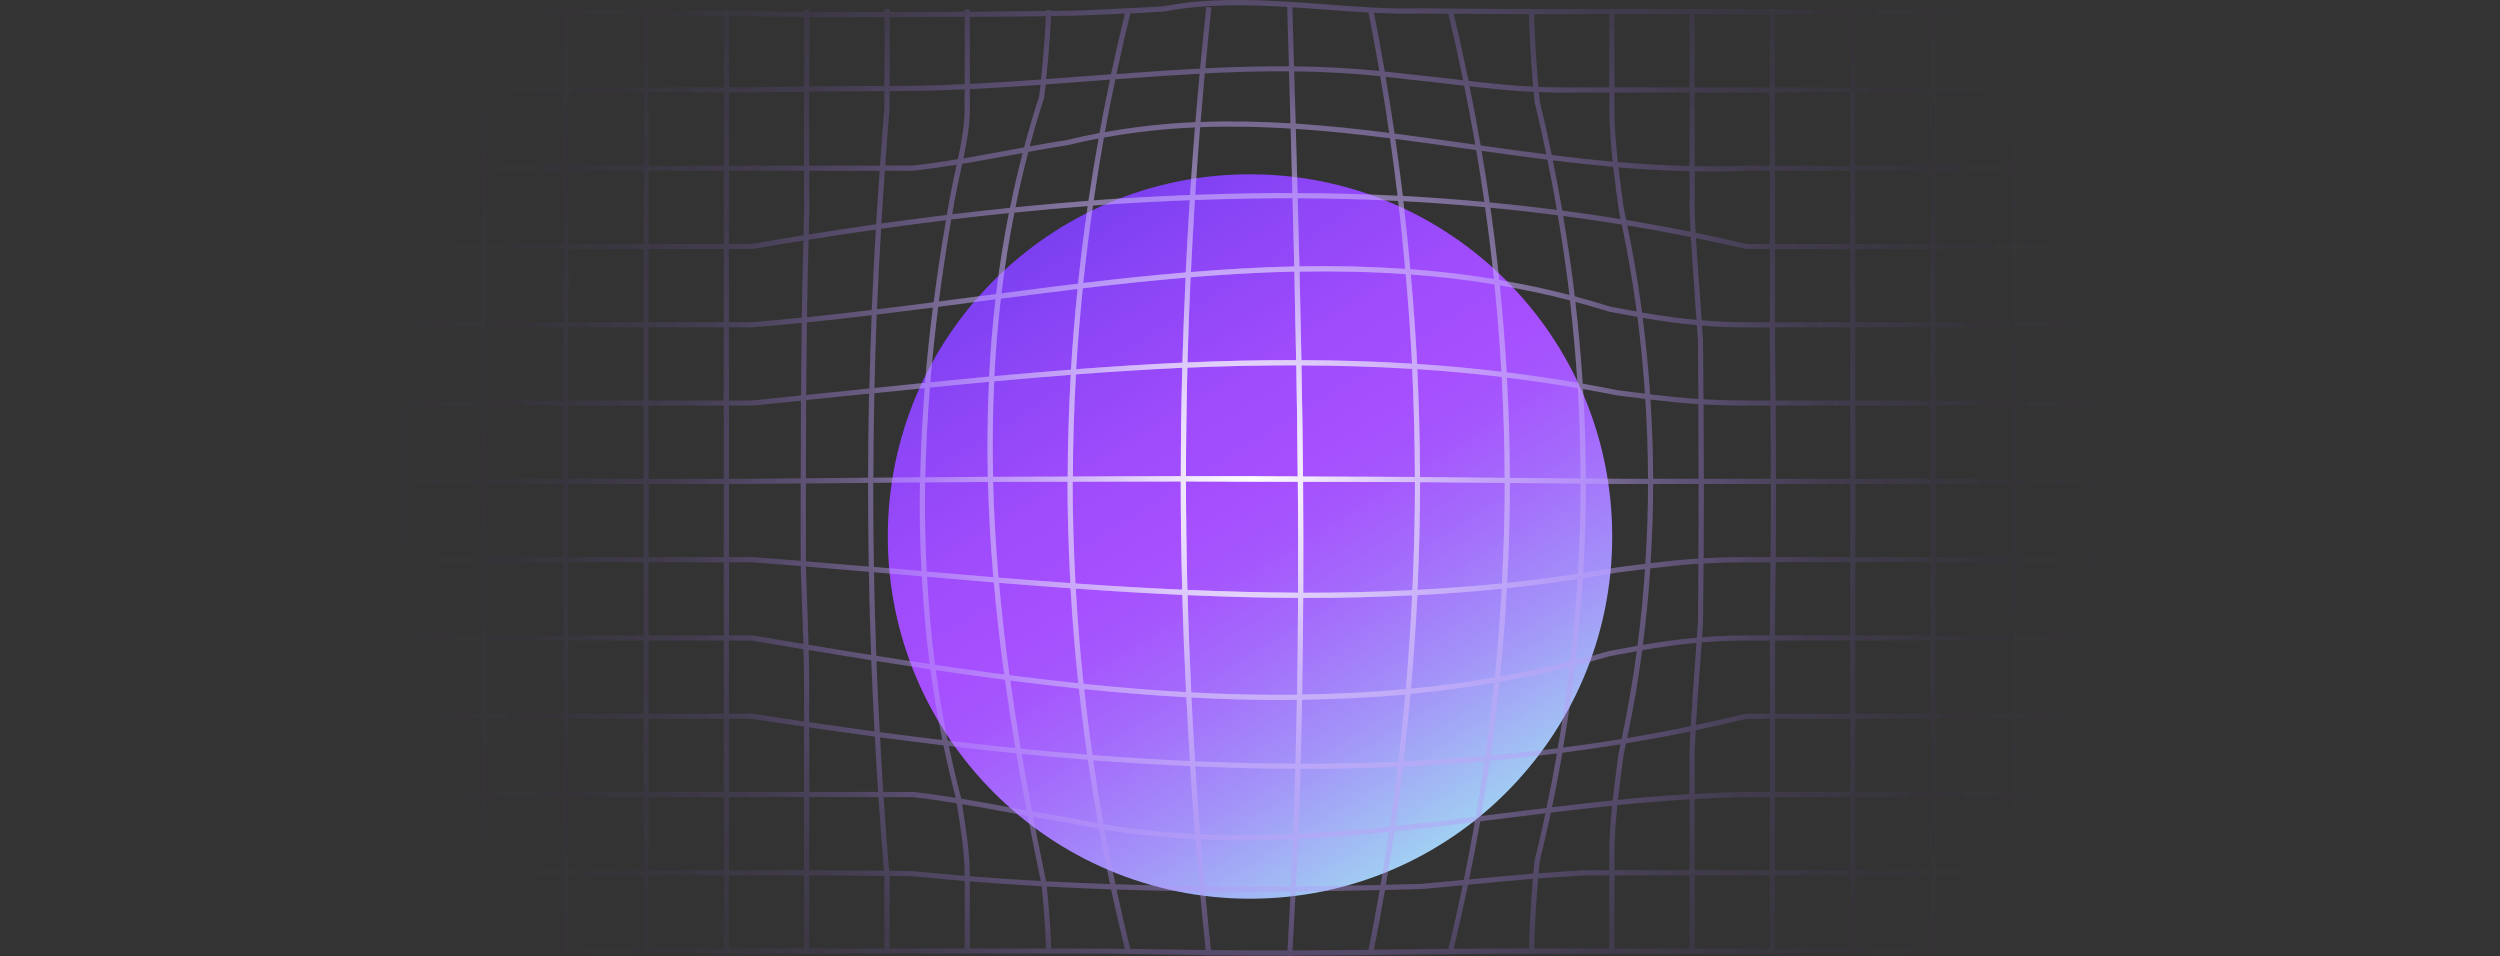 <?xml version="1.0" encoding="UTF-8"?><svg id="Layer_2" xmlns="http://www.w3.org/2000/svg" xmlns:xlink="http://www.w3.org/1999/xlink" viewBox="0 0 332.2 127.06"><rect x="0" y="0" width="332.2" height="127.06" fill="#333333" stroke="none"/><defs><style>.cls-1{fill:url(#Degradado_sin_nombre_28);}.cls-1,.cls-2{stroke-width:0px;}.cls-2{fill:url(#Degradado_sin_nombre_2416);}</style><linearGradient id="Degradado_sin_nombre_28" x1="140.71" y1="30.4" x2="191.49" y2="112.19" gradientUnits="userSpaceOnUse"><stop offset="0" stop-color="#7b40f1"/><stop offset=".14" stop-color="#8d46f6"/><stop offset=".32" stop-color="#9f4cfc"/><stop offset=".45" stop-color="#a64ffe"/><stop offset=".53" stop-color="#a557fd"/><stop offset=".65" stop-color="#a46efb"/><stop offset=".8" stop-color="#a393f8"/><stop offset=".97" stop-color="#a1c6f3"/><stop offset="1" stop-color="#a1cff3"/></linearGradient><radialGradient id="Degradado_sin_nombre_2416" cx="166.1" cy="63.53" fx="166.1" fy="63.53" r="125.75" gradientUnits="userSpaceOnUse"><stop offset="0" stop-color="#fefcfd"/><stop offset=".2" stop-color="rgba(218,201,249,.73)" stop-opacity=".73"/><stop offset=".42" stop-color="rgba(185,153,246,.47)" stop-opacity=".47"/><stop offset=".61" stop-color="rgba(158,114,244,.27)" stop-opacity=".27"/><stop offset=".78" stop-color="rgba(139,87,242,.12)" stop-opacity=".12"/><stop offset=".91" stop-color="rgba(127,70,241,.03)" stop-opacity=".03"/><stop offset="1" stop-color="#7b40f1" stop-opacity="0"/></radialGradient></defs><g id="OBJECTS"><circle class="cls-1" cx="166.1" cy="71.29" r="48.13"/><path class="cls-2" d="M332.2,1.44h-.59v-.24h-120.97c-6.81,0-14.53,0-22.14-.1-3.91.12-8.02-.19-12.38-.52-7.18-.54-14.6-1.1-21.54.27l-2.06.11c-3.3.17-6.72.35-10.12.46-.9.01-1.81.02-2.71.03,0-.05,0-.09,0-.09l-.69-.02s0,.05,0,.12c-3.35.04-6.73.07-10.13.1,0-.19,0-.3,0-.3h-.69s0,.11,0,.3c-3.31.02-6.64.03-9.97.03,0-.25,0-.39,0-.39h-.69s0,.14,0,.39c-3.33,0-6.66-.01-9.98-.03,0-.22,0-.35,0-.35h-.69s0,.12,0,.34c-3.34-.02-6.67-.05-10-.08,0-.1,0-.17,0-.17h-.69s0,.06,0,.16c-5.59-.07-11.14-.16-16.59-.27-3.27,0-6.47,0-9.61,0H.32v.24h-.32v125.04h.32v.24h143.12c3.96,0,7.99.07,11.9.13,1.63.03,3.28.05,4.94.08,0,.02,0,.05,0,.07l.6-.06c1.69.02,3.39.04,5.08.05.96,0,1.93,0,2.89,0,.73,0,1.46,0,2.19,0,0,.01,0,.02,0,.04l.68.04s0-.05,0-.08c5.69-.02,11.37-.08,16.79-.15,7.6-.1,15.32-.1,22.13-.1h120.97v-.24h.59V1.44ZM194.45,116.93c-1.83.18-3.67.35-5.52.52-1.55.04-3.15.08-4.78.12.4-2.37.79-4.73,1.14-7.1,3.58-.37,7.15-.8,10.69-1.24-.45,2.57-.94,5.13-1.47,7.69-.02,0-.04,0-.06,0ZM203.79,12.21c.04.45.09.92.14,1.39.56,2.3,1.07,4.6,1.55,6.91-2.93-.37-5.84-.77-8.73-1.18-.45-2.62-.94-5.25-1.48-7.87,2.87.33,5.67.62,8.52.75ZM195.14,10.75c-.61-2.97-1.26-5.95-1.98-8.92,3.39.03,6.76.04,10.02.05.02,1.2.12,4.78.55,9.64-2.86-.14-5.7-.43-8.59-.77ZM106.41,75.69c.05,1.64.11,3.26.17,4.87.06,1.71.12,3.37.17,5-1.81-.3-3.62-.6-5.43-.9l-1.43-.23h-3.02v-9.72h2.99c2.18.16,4.36.34,6.55.51,0,.16,0,.31,0,.47ZM268.03,63.62v-9.72h9.98v9.72h-9.98ZM278.01,64.31v9.71h-9.98v-9.71h9.98ZM268.03,53.22v-9.72h9.98v9.72h-9.98ZM267.34,53.22h-10.14v-9.72h10.14v9.72ZM267.34,53.9v9.72h-10.14v-9.72h10.14ZM256.52,63.62h-9.98v-9.72h9.98v9.72ZM245.85,63.62h-9.85c0-3.23-.02-6.47-.04-9.72h9.89v9.72ZM235.31,63.62h-8.91c0-3.26-.01-6.56-.03-9.88,1.74.1,3.59.16,5.67.16h3.22c.03,3.25.04,6.49.04,9.72ZM225.72,63.62h-6.05c-.01-3.51-.14-7.02-.36-10.53,2.07.25,4.13.46,6.37.61.02,3.33.03,6.64.03,9.92ZM218.99,63.62h-3.64c-1.54-.02-3.09-.02-4.63-.04-.01-3.96-.13-7.92-.36-11.89,1.52.27,3.03.54,4.55.85l1.36.17c.8.1,1.59.2,2.36.29.23,3.53.35,7.07.36,10.61ZM210.03,63.58c-3.13-.03-6.27-.06-9.4-.08-.01-4.44-.15-8.88-.39-13.32,3.14.39,6.28.84,9.42,1.39.24,4.01.36,8.01.37,12.01ZM199.94,63.49c-3.75-.03-7.49-.08-11.25-.1-.01-4.78-.13-9.56-.36-14.34,3.74.24,7.48.59,11.22,1.04.24,4.47.38,8.93.39,13.4ZM188.01,63.38c-4.95-.03-9.91-.04-14.87-.05-.04-4.92-.11-9.85-.2-14.78,4.9.02,9.81.16,14.71.47.23,4.79.35,9.58.36,14.37ZM172.45,63.32c-4.95-.02-9.91-.04-14.86-.04,0-4.82.07-9.62.19-14.43,4.82-.21,9.65-.31,14.47-.31.09,4.93.16,9.86.2,14.78ZM156.91,63.28c-4.79,0-9.57.03-14.35.04.01-4.52.16-9.05.41-13.57,4.7-.36,9.41-.66,14.13-.88-.12,4.8-.19,9.6-.19,14.4ZM141.87,63.33c-3.3.01-6.61.01-9.91.03-.1-4.21-.05-8.44.15-12.69,3.38-.31,6.78-.6,10.17-.86-.25,4.51-.39,9.01-.41,13.52ZM131.26,63.36c-2.77.01-5.54.04-8.31.06.08-3.89.29-7.87.61-11.92,2.61-.26,5.23-.52,7.85-.76-.2,4.23-.24,8.44-.15,12.62ZM122.27,63.42c-2.08.02-4.15.04-6.22.06.01-3.74.05-7.49.13-11.23,2.23-.23,4.46-.46,6.7-.68-.32,4.03-.52,7.99-.6,11.86ZM115.36,63.48c-2.76.02-5.52.04-8.27.07,0-3.54.01-6.99.03-10.39,1.95-.2,3.9-.39,5.85-.6.84-.09,1.67-.17,2.51-.26-.08,3.72-.12,7.45-.13,11.17ZM106.4,63.56c-2.17.02-4.35.03-6.52.06h-3.02v-9.72h3.05c2.17-.21,4.34-.44,6.52-.66-.02,3.38-.03,6.8-.03,10.32ZM96.17,63.62h-9.98v-9.72s9.98,0,9.98,0v9.72ZM64.7,64.31h10.14v9.72h-10.14v-9.72ZM64.01,74.02h-9.98v-9.72h9.98v9.72ZM75.52,64.31h9.98v9.72h-9.98v-9.72ZM86.19,64.31h9.98v9.72h-9.98v-9.72ZM85.51,63.62h-9.98v-9.72h9.98s0,9.72,0,9.72ZM74.84,63.62h-10.14v-9.72h10.14s0,9.72,0,9.72ZM64.01,63.62h-9.98v-9.72h9.98s0,9.72,0,9.72ZM53.34,63.62h-9.98v-9.72h9.98s0,9.72,0,9.72ZM53.34,64.31v9.72h-9.98v-9.72h9.98ZM53.34,74.71v9.72h-9.98v-9.72h9.98ZM54.03,74.71h9.98v9.72h-9.98v-9.72ZM64.7,74.71h10.14s0,9.72,0,9.72h-10.14v-9.72ZM75.52,74.71h9.98s0,9.72,0,9.72h-9.98v-9.72ZM86.19,74.71h9.98s0,9.72,0,9.72h-9.98v-9.72ZM99.88,74.02h-3.02v-9.72h3.02c2.16-.03,4.34-.04,6.51-.06,0,3.33,0,6.75,0,10.28-2.18-.18-4.35-.35-6.52-.51ZM107.08,64.24c2.75-.03,5.51-.05,8.27-.07,0,3.71.03,7.42.09,11.12-2.76-.24-5.55-.47-8.35-.7,0-3.55-.01-6.99,0-10.35ZM116.03,64.16c2.07-.02,4.14-.04,6.21-.06-.07,4.01.01,7.93.21,11.78-.83-.07-1.67-.14-2.5-.22-1.27-.11-2.55-.22-3.83-.33-.06-3.73-.1-7.45-.09-11.18ZM122.93,64.1c2.78-.02,5.56-.04,8.35-.06.11,4.25.36,8.47.71,12.66-2.96-.24-5.91-.49-8.85-.75-.2-3.87-.28-7.81-.21-11.85ZM131.97,64.04c3.29-.02,6.59-.02,9.88-.03,0,4.49.14,8.99.37,13.47-3.19-.23-6.37-.47-9.54-.73-.36-4.2-.61-8.45-.72-12.71ZM142.54,64.01c4.79-.01,9.57-.04,14.36-.04,0,4.79.07,9.59.19,14.39-4.74-.21-9.46-.49-14.18-.83-.24-4.51-.38-9.01-.38-13.53ZM157.59,63.97c4.96,0,9.91.03,14.87.04.04,4.91.05,9.83.03,14.75-4.91-.02-9.81-.16-14.71-.37-.12-4.82-.19-9.62-.19-14.43ZM173.15,64.01c4.96.02,9.92.02,14.87.05,0,4.79-.12,9.58-.34,14.36-4.83.24-9.67.36-14.5.35.02-4.92,0-9.84-.03-14.76ZM188.7,64.07c3.76.02,7.5.07,11.25.1,0,4.45-.14,8.91-.37,13.35-3.73.38-7.47.66-11.22.86.21-4.77.34-9.54.34-14.32ZM200.64,64.18c3.13.03,6.27.05,9.4.08,0,4-.13,8-.36,11.99-3.13.48-6.27.87-9.41,1.2.23-4.42.37-8.85.37-13.28ZM210.72,64.27c1.54.02,3.08.02,4.62.04h3.65c0,3.55-.13,7.08-.35,10.61-.79.1-1.58.2-2.38.3l-1.38.18c-1.5.27-3,.51-4.5.75.23-3.95.35-7.91.35-11.87ZM219.68,64.31h6.04c0,3.32-.01,6.62-.03,9.91-2.24.15-4.29.36-6.36.61.22-3.49.34-7,.34-10.52ZM226.41,64.31h8.91c0,3.26-.02,6.49-.04,9.71h-3.23c-2.08,0-3.93.06-5.67.16.02-3.28.03-6.57.03-9.87ZM236,64.31h9.85s0,9.71,0,9.71h-9.89c.03-3.22.04-6.46.04-9.71ZM246.54,64.31h9.98s0,9.71,0,9.71h-9.98v-9.71ZM257.2,64.31h10.14s0,9.71,0,9.71h-10.14v-9.71ZM267.34,74.71v9.72h-10.14v-9.72h10.14ZM268.03,74.71h9.98v9.72h-9.98v-9.72ZM278.7,74.71h9.98v9.72h-9.98v-9.72ZM278.7,74.02v-9.71h9.98s0,9.71,0,9.71h-9.98ZM278.7,63.62v-9.72h9.98v9.72h-9.98ZM278.7,53.22v-9.72h9.98v9.72h-9.98ZM278.7,42.81v-9.72h9.98v9.72h-9.98ZM278.01,42.81h-9.98v-9.72h9.98v9.72ZM267.34,42.81h-10.14v-9.72h10.14v9.72ZM256.52,42.81h-9.98v-9.72h9.98v9.72ZM256.52,43.5v9.72h-9.98v-9.72h9.98ZM245.85,53.22h-9.9c-.02-2.58-.05-5.17-.08-7.76v-1.96h9.98v9.72ZM235.26,53.22h-3.22c-2.09,0-3.94-.06-5.68-.16-.02-2.61-.04-5.22-.06-7.87-.04-.66-.09-1.28-.14-1.92,1.84.15,3.78.24,5.88.24h3.13v1.96c.04,2.59.06,5.17.08,7.76ZM225.62,45.21c.03,2.63.05,5.22.06,7.81-2.26-.15-4.33-.37-6.41-.62-.23-3.4-.56-6.8-.99-10.17,2.31.4,4.67.74,7.2.97.05.67.1,1.33.14,2.01ZM218.57,52.31c-.73-.09-1.47-.18-2.23-.28l-1.33-.17c-1.57-.32-3.14-.6-4.7-.88-.23-3.62-.56-7.25-.97-10.87,1.5.41,3,.83,4.5,1.31,1.25.24,2.49.47,3.74.69.44,3.38.77,6.79,1,10.21ZM209.61,50.86c-3.13-.54-6.26-1-9.4-1.38-.22-3.85-.53-7.71-.92-11.56,3.12.53,6.23,1.18,9.33,1.99.42,3.65.75,7.3.99,10.95ZM199.52,49.39c-3.73-.44-7.47-.79-11.21-1.03-.2-3.96-.49-7.93-.84-11.89,3.72.28,7.42.71,11.11,1.32.39,3.87.71,7.74.93,11.61ZM187.62,48.32c-4.89-.3-9.79-.45-14.69-.46-.07-3.92-.15-7.84-.24-11.77,4.71-.08,9.41.01,14.1.34.35,3.96.64,7.93.84,11.89ZM172.24,47.85c-4.82,0-9.64.1-14.45.31.1-3.77.25-7.55.42-11.32,4.59-.38,9.19-.65,13.78-.75.09,3.93.17,7.85.24,11.76ZM157.11,48.19c-4.71.21-9.42.52-14.11.87.21-3.58.52-7.17.88-10.75,4.54-.54,9.09-1.03,13.66-1.41-.17,3.76-.32,7.53-.42,11.29ZM142.31,49.12c-3.4.26-6.79.55-10.18.86.18-3.42.46-6.86.86-10.29,3.38-.44,6.78-.88,10.19-1.29-.36,3.57-.66,7.15-.87,10.72ZM131.44,50.04c-2.61.24-5.22.5-7.82.76.27-3.29.62-6.63,1.05-10.03,1.75-.23,3.51-.46,5.24-.69.79-.1,1.58-.21,2.37-.31-.4,3.43-.67,6.85-.84,10.27ZM122.92,50.87c-2.25.23-4.49.45-6.73.68.08-3.25.18-6.5.31-9.75,2.5-.3,4.99-.61,7.46-.93-.43,3.39-.78,6.73-1.04,10ZM115.51,51.62c-.87.09-1.74.18-2.6.27-1.93.2-3.85.39-5.78.59.02-3.24.05-6.45.1-9.64,2.87-.29,5.73-.61,8.6-.96-.13,3.25-.24,6.49-.31,9.74ZM106.43,52.55c-2.19.22-4.38.45-6.55.67h-3.02v-9.72h3.05c2.2-.17,4.41-.38,6.63-.6-.05,3.2-.08,6.4-.1,9.65ZM96.17,53.22h-9.98v-9.72s9.98,0,9.98,0v9.72ZM85.51,53.22h-9.98v-9.72h9.98s0,9.72,0,9.72ZM74.84,53.22h-10.14v-9.72h10.14s0,9.72,0,9.72ZM64.01,53.22h-9.98v-9.72h9.98s0,9.72,0,9.72ZM53.34,53.22h-9.98v-9.72h9.98s0,9.72,0,9.72ZM42.67,53.22h-9.98v-9.72h9.98s0,9.72,0,9.72ZM42.67,53.9v9.72h-9.98v-9.72h9.98ZM42.67,64.31v9.72h-9.98v-9.72h9.98ZM42.67,74.71v9.72h-9.98v-9.72h9.98ZM42.67,85.11v9.72h-9.98v-9.72h9.98ZM43.36,85.11h9.98s0,9.72,0,9.72h-9.98v-9.72ZM54.03,85.11h9.98s0,9.72,0,9.72h-9.98v-9.72ZM64.7,85.11h10.14s0,9.72,0,9.72h-10.14v-9.72ZM75.52,85.11h9.98s0,9.72,0,9.72h-9.98v-9.72ZM86.19,85.11h9.98s0,9.72,0,9.72h-9.98v-9.72ZM96.86,85.11h2.96s1.38.23,1.38.23c1.85.31,3.71.62,5.56.93.05,1.69.08,3.35.08,4.99v4.62c-2.33-.34-4.65-.69-6.96-1.05h-3.02v-9.72ZM107.45,86.38c2.77.46,5.54.91,8.32,1.35.12,3.16.27,6.31.44,9.46-2.91-.39-5.8-.8-8.68-1.22v-4.72c0-1.61-.03-3.23-.08-4.88ZM107.44,85.68c-.05-1.68-.11-3.39-.17-5.14-.06-1.6-.12-3.23-.17-4.86,0-.14,0-.27,0-.4,2.79.23,5.59.46,8.35.7.06,3.69.17,7.38.31,11.06-2.78-.44-5.55-.9-8.31-1.36ZM116.13,76.04c1.26.11,2.52.22,3.76.32.86.07,1.73.15,2.6.22.22,3.96.55,7.85,1.05,11.66-2.37-.35-4.73-.72-7.1-1.1-.13-3.7-.24-7.4-.31-11.11ZM123.18,76.64c2.95.25,5.91.51,8.88.75.36,4.12.83,8.21,1.38,12.24-3.07-.4-6.13-.83-9.2-1.29-.5-3.82-.84-7.72-1.06-11.7ZM132.76,77.45c3.16.26,6.33.5,9.5.72.23,4.21.58,8.42,1.02,12.62-3.05-.32-6.09-.68-9.14-1.07-.55-4.04-1.02-8.14-1.39-12.27ZM142.95,78.22c4.71.33,9.43.61,14.16.83.11,4.3.28,8.6.49,12.92-4.54-.25-9.08-.63-13.62-1.1-.45-4.21-.8-8.43-1.03-12.65ZM157.8,79.08c4.89.21,9.79.35,14.69.37-.02,4.28-.07,8.57-.14,12.87-4.68.05-9.36-.06-14.05-.31-.21-4.32-.38-8.62-.49-12.92ZM173.17,79.45c.23,0,.46,0,.69,0,4.6,0,9.19-.11,13.79-.34-.2,4.16-.49,8.31-.85,12.46-4.57.42-9.16.65-13.77.72.08-4.29.12-8.57.14-12.85ZM188.34,79.09c3.74-.2,7.48-.47,11.21-.85-.21,3.93-.53,7.86-.92,11.78-3.7.64-7.41,1.13-11.14,1.49.36-4.14.65-8.28.85-12.43ZM200.24,78.16c3.14-.33,6.27-.72,9.4-1.2-.23,3.65-.56,7.3-.98,10.94-3.1.78-6.21,1.44-9.33,2,.39-3.91.7-7.82.91-11.74ZM210.34,76.85c1.55-.24,3.1-.5,4.64-.78l1.36-.17c.76-.1,1.51-.19,2.25-.28-.23,3.42-.56,6.83-1,10.2-1.27.22-2.53.46-3.8.7-1.47.43-2.95.83-4.43,1.21.41-3.62.75-7.24.97-10.87ZM219.29,75.53c2.08-.25,4.14-.47,6.4-.62-.02,2.6-.04,5.19-.07,7.79-.05.69-.1,1.35-.14,2.03-2.52.23-4.87.57-7.17.96.43-3.36.76-6.75.98-10.16ZM226.3,82.73c.03-2.62.05-5.24.07-7.85,1.74-.1,3.59-.16,5.68-.16h3.22c-.02,2.6-.05,5.19-.09,7.76v1.96h-3.13c-2.1,0-4.04.09-5.88.24.05-.64.09-1.28.14-1.94ZM235.87,82.47c.04-2.57.06-5.16.09-7.77h9.9v9.72h-9.98v-1.95ZM246.54,74.71h9.98v9.72h-9.98v-9.72ZM256.52,85.11v9.72h-9.98s0-9.72,0-9.72h9.98ZM257.2,85.11h10.14v9.72h-10.14s0-9.72,0-9.72ZM268.03,85.11h9.98v9.72h-9.98s0-9.72,0-9.72ZM278.7,85.11h9.98v9.72h-9.98s0-9.72,0-9.72ZM289.37,85.11h9.98v9.72h-9.98s0-9.72,0-9.72ZM289.37,84.43v-9.72h9.98v9.72h-9.98ZM289.37,74.02v-9.71h9.98s0,9.71,0,9.71h-9.98ZM289.37,63.62v-9.72h9.98v9.72h-9.98ZM289.37,53.22v-9.72h9.98v9.72h-9.98ZM289.37,42.81v-9.72h9.98v9.72h-9.98ZM289.37,32.42v-9.72h9.98v9.72h-9.98ZM288.68,32.42h-9.98s0-9.72,0-9.72h9.98v9.72ZM278.01,32.42h-9.98s0-9.72,0-9.72h9.98v9.72ZM267.34,32.42h-10.14s0-9.72,0-9.72h10.14v9.72ZM256.52,32.42h-9.98s0-9.72,0-9.72h9.98v9.72ZM245.85,32.42h-9.98s0-9.73,0-9.73h9.98v9.73ZM245.85,33.1v9.72h-9.98v-9.72h9.98ZM235.18,42.81h-3.13c-2.12,0-4.07-.1-5.93-.25-.07-1.02-.14-2.06-.22-3.06-.2-2.73-.39-5.34-.54-7.87,2.24.46,4.47.94,6.68,1.46h3.13v9.72ZM225.22,39.56c.07.96.14,1.96.21,2.95-2.54-.23-4.91-.58-7.23-.98-.52-3.9-1.18-7.76-1.96-11.58,2.83.47,5.65.98,8.44,1.54.15,2.59.35,5.27.55,8.07ZM217.49,41.4c-1.16-.21-2.32-.42-3.48-.64-1.58-.5-3.16-.96-4.75-1.38-.42-3.57-.95-7.13-1.55-10.69,2.62.35,5.22.73,7.8,1.15.79,3.81,1.46,7.67,1.98,11.56ZM208.55,39.19c-3.1-.81-6.21-1.45-9.33-1.98-.33-3.2-.72-6.4-1.17-9.61,3.01.28,6,.62,8.95,1,.6,3.53,1.13,7.06,1.55,10.59ZM198.51,37.07c-3.69-.6-7.39-1.02-11.1-1.3-.27-3.02-.58-6.03-.93-9.04,3.67.19,7.28.47,10.86.8.45,3.18.84,6.36,1.17,9.54ZM186.72,35.73c-4.67-.32-9.36-.42-14.05-.34-.07-3.01-.15-6.03-.23-9.05,4.52.02,8.97.14,13.35.36.36,3.01.66,6.02.93,9.03ZM171.98,35.4c-4.58.1-9.16.37-13.73.75.15-3.19.33-6.38.53-9.57,4.39-.16,8.72-.25,12.97-.24.08,3.03.16,6.05.23,9.07ZM157.56,36.2c-4.55.38-9.09.86-13.61,1.4.36-3.43.78-6.86,1.28-10.29,4.36-.32,8.64-.55,12.86-.71-.2,3.2-.38,6.4-.53,9.6ZM143.25,37.69c-3.4.41-6.79.84-10.17,1.29.43-3.58,1-7.16,1.71-10.73,3.28-.33,6.54-.63,9.74-.87-.5,3.44-.92,6.88-1.28,10.32ZM132.37,39.07c-.85.11-1.7.22-2.55.33-1.68.22-3.37.44-5.07.66.46-3.57,1.01-7.2,1.65-10.9,2.58-.31,5.13-.59,7.66-.85-.71,3.58-1.27,7.17-1.7,10.75ZM124.06,40.16c-2.5.32-5.01.64-7.53.94.15-3.57.34-7.14.55-10.71,2.91-.41,5.78-.78,8.62-1.13-.63,3.7-1.18,7.33-1.64,10.9ZM115.84,41.19c-2.87.34-5.74.67-8.61.96.05-3.42.12-6.85.21-10.3,3.01-.48,5.99-.93,8.94-1.35-.21,3.56-.4,7.13-.54,10.69ZM106.54,42.21c-2.23.22-4.45.43-6.66.6h-3.02v-9.72h3.08c2.3-.4,4.55-.76,6.81-1.13-.09,3.44-.16,6.85-.21,10.25ZM96.17,42.81h-9.98v-9.72s9.98,0,9.98,0v9.72ZM85.51,42.81h-9.98v-9.72h9.98s0,9.72,0,9.72ZM74.84,42.81h-10.14v-9.72h10.14s0,9.72,0,9.72ZM64.01,42.81h-9.98v-9.72h9.98s0,9.72,0,9.72ZM53.34,42.81h-9.98v-9.72h9.98s0,9.72,0,9.72ZM42.67,42.81h-9.98v-9.72h9.98s0,9.72,0,9.72ZM32.69,32.41v-9.72h9.98s0,9.72,0,9.72h-9.98ZM32.01,32.41h-9.98v-9.72h9.98s0,9.72,0,9.72ZM32.01,33.1v9.72h-9.98v-9.72h9.98ZM32.01,43.5v9.72h-9.98v-9.72h9.98ZM32.01,53.9v9.72h-9.98v-9.72h9.98ZM32.01,64.31v9.72h-9.98v-9.72h9.98ZM32.01,74.71v9.72h-9.98v-9.72h9.98ZM32.01,85.11v9.72h-9.98v-9.72h9.98ZM32.01,95.51v9.72h-9.98v-9.72h9.98ZM32.69,95.51h9.98s0,9.72,0,9.72h-9.98v-9.72ZM43.36,95.51h9.98s0,9.72,0,9.72h-9.98v-9.72ZM54.03,95.51h9.98s0,9.72,0,9.72h-9.98v-9.72ZM64.7,95.51h10.14s0,9.72,0,9.72h-10.14v-9.72ZM75.52,95.51h9.98s0,9.72,0,9.72h-9.98v-9.72ZM86.19,95.51h9.98s0,9.72,0,9.72h-9.98v-9.72ZM96.86,95.51h2.97c2.33.36,4.67.7,7.01,1.05v8.67h-9.98v-9.72ZM107.53,96.66c2.89.42,5.8.83,8.72,1.22.13,2.45.26,4.9.43,7.35h-9.15v-8.57ZM116.94,97.98c2.8.37,5.61.72,8.43,1.06.49,2.36,1.03,4.69,1.63,6.98-1.89-.3-3.77-.58-5.71-.79h-3.93c-.16-2.41-.29-4.84-.42-7.26ZM116.9,97.28c-.17-3.14-.32-6.29-.44-9.44,2.39.38,4.78.75,7.17,1.11.43,3.18.96,6.31,1.58,9.39-2.78-.33-5.56-.68-8.32-1.05ZM124.35,89.05c3.06.45,6.13.88,9.19,1.28.42,3.06.89,6.08,1.39,9.08-3.01-.3-6.01-.64-9-.99-.63-3.07-1.16-6.19-1.59-9.37ZM134.25,90.43c3.04.39,6.07.75,9.11,1.07.32,2.93.68,5.86,1.1,8.78-2.95-.24-5.89-.5-8.82-.79-.5-2.99-.97-6.01-1.4-9.06ZM144.06,91.57c4.53.46,9.05.83,13.58,1.08.14,2.82.3,5.65.48,8.48-4.33-.19-8.65-.47-12.95-.8-.42-2.92-.79-5.84-1.1-8.76ZM158.32,92.69c3.96.21,7.91.33,11.85.33.72,0,1.44-.02,2.16-.03-.05,2.82-.12,5.66-.19,8.49-4.46-.01-8.91-.12-13.34-.32-.18-2.83-.34-5.66-.48-8.48ZM173.02,92.98c4.58-.07,9.16-.27,13.72-.69-.27,2.98-.57,5.96-.92,8.93-4.34.19-8.67.27-12.99.27.08-2.84.14-5.68.19-8.51ZM187.43,92.21c3.72-.36,7.43-.85,11.12-1.48-.34,3.25-.73,6.49-1.19,9.73-3.62.32-7.24.55-10.86.72.35-2.99.66-5.98.92-8.97ZM199.26,90.6c3.12-.55,6.23-1.18,9.32-1.96-.43,3.6-.96,7.2-1.58,10.79-2.98.38-5.96.7-8.94.97.46-3.27.86-6.53,1.19-9.81ZM209.29,88.45c1.56-.4,3.11-.81,4.66-1.27,1.19-.22,2.37-.44,3.55-.65-.53,3.94-1.21,7.84-2.02,11.67-2.59.43-5.18.8-7.77,1.14.62-3.62,1.15-7.26,1.58-10.89ZM218.22,86.4c2.31-.4,4.68-.74,7.21-.98-.07.95-.13,1.91-.2,2.84-.21,2.85-.41,5.58-.56,8.23-2.82.59-5.63,1.12-8.45,1.59.81-3.83,1.48-7.73,2-11.67ZM225.91,88.31c.07-.97.14-1.95.21-2.95,1.86-.15,3.81-.25,5.93-.25h3.13v9.73h-3.21c-2.2.54-4.4,1.03-6.61,1.5.15-2.58.34-5.25.55-8.03ZM235.87,85.11h9.98v9.73h-9.98s0-9.73,0-9.73ZM245.85,95.51v9.72h-9.98v-9.72h9.98ZM246.54,95.51h9.98v9.72h-9.98v-9.72ZM257.2,95.51h10.14v9.72h-10.14v-9.72ZM268.03,95.51h9.98v9.72h-9.98v-9.72ZM278.7,95.51h9.98v9.72h-9.98v-9.72ZM289.37,95.51h9.98v9.72h-9.98v-9.72ZM300.04,95.51h9.98v9.72h-9.98v-9.72ZM300.04,94.83v-9.72h9.98v9.72h-9.98ZM300.04,84.43v-9.72h9.98v9.72h-9.98ZM300.04,74.02v-9.72h9.98s0,9.72,0,9.72h-9.98ZM300.04,63.62v-9.72h9.98v9.72h-9.98ZM300.04,53.22v-9.72h9.98v9.72h-9.98ZM300.04,42.81v-9.72h9.98v9.72h-9.98ZM300.04,32.41v-9.72h9.98v9.72h-9.98ZM300.04,22.01v-9.72h9.98v9.72h-9.98ZM299.35,22.01h-9.98v-9.72h9.98v9.72ZM288.68,22.01h-9.98v-9.72h9.98v9.72ZM278.01,22.01h-9.98v-9.72h9.98v9.72ZM267.34,22.01h-10.14v-9.72h10.14v9.72ZM256.52,22.01h-9.98v-9.72h9.98v9.72ZM245.85,22.01h-9.98v-9.72h9.98v9.72ZM235.18,22.01h-3.15c-2.28.1-4.56.1-6.83.07v-9.78h9.98v9.72ZM227.21,22.8c1.61,0,3.22-.03,4.83-.11h3.13v9.73h-3.05c-2.25-.53-4.52-1.02-6.8-1.49-.05-.84-.09-1.67-.12-2.48v-5.68c.67.01,1.34.03,2.02.03ZM224.63,30.79c-2.82-.57-5.68-1.08-8.54-1.56-.11-.53-.21-1.06-.33-1.59-.26-1.92-.5-3.7-.69-5.4,3.13.27,6.29.44,9.45.51v5.71c.03.76.07,1.54.12,2.32ZM215.08,27.76c.1.45.18.91.28,1.36-2.57-.42-5.16-.8-7.77-1.14-.38-2.22-.8-4.45-1.25-6.67,2.66.33,5.34.62,8.03.86.2,1.75.44,3.6.72,5.59ZM206.88,27.89c-2.95-.38-5.93-.71-8.93-.99-.33-2.29-.69-4.57-1.08-6.86,2.9.41,5.81.81,8.75,1.18.46,2.22.87,4.45,1.26,6.67ZM197.25,26.83c-3.58-.33-7.18-.6-10.84-.79-.3-2.53-.64-5.06-1-7.58,3.24.41,6.45.87,9.65,1.33.37.05.74.1,1.1.16.39,2.3.76,4.59,1.09,6.89ZM185.71,26.01c-4.36-.22-8.79-.33-13.29-.35-.08-2.84-.15-5.68-.23-8.54,4.2.28,8.37.73,12.51,1.25.37,2.55.71,5.09,1.01,7.64ZM171.73,25.65c-4.23-.01-8.55.08-12.91.24.19-2.99.41-5.99.65-8.99,4.03-.15,8.04-.07,12.03.18.08,2.86.16,5.72.23,8.57ZM158.14,25.91c-4.21.16-8.47.38-12.81.71.41-2.78.86-5.56,1.36-8.34,4.05-.74,8.08-1.18,12.09-1.35-.24,3-.45,6-.65,8.99ZM144.63,26.68c-3.19.24-6.43.54-9.7.86.5-2.46,1.07-4.91,1.71-7.36,1.74-.31,3.51-.63,5.36-.92,1.33-.33,2.65-.61,3.98-.86-.49,2.76-.94,5.52-1.35,8.28ZM134.21,27.62c-2.54.26-5.09.54-7.68.85.09-.54.18-1.07.28-1.62.28-1.55.58-2.96.88-4.32.06-.26.11-.51.16-.76,1.94-.33,3.89-.68,5.89-1.05.7-.13,1.43-.26,2.15-.39-.63,2.43-1.19,4.86-1.68,7.3ZM127.02,22.38c-.3,1.37-.61,2.78-.89,4.35-.11.62-.21,1.22-.31,1.83-2.87.35-5.77.73-8.71,1.14.14-2.34.3-4.67.47-7.01h3.74c1.96-.22,3.88-.5,5.8-.81-.04.17-.07.33-.11.5ZM116.42,29.8c-2.96.42-5.94.87-8.96,1.36.02-.9.04-1.8.07-2.7v-5.76h9.36c-.17,2.37-.33,4.74-.47,7.11ZM106.84,28.44c-.03.95-.05,1.89-.07,2.83-2.28.37-4.56.74-6.89,1.14h-3.02v-9.72h9.98s0,5.75,0,5.75ZM96.17,32.41h-9.98v-9.72s9.98,0,9.98,0v9.72ZM85.51,32.41h-9.98v-9.72h9.98s0,9.72,0,9.72ZM74.84,32.41h-10.14v-9.72h10.14s0,9.72,0,9.72ZM64.01,32.41h-9.98v-9.72h9.98s0,9.72,0,9.72ZM53.34,32.41h-9.98v-9.72h9.98s0,9.72,0,9.72ZM43.36,22.01v-9.72h9.98s0,9.72,0,9.72h-9.98ZM42.67,22.01h-9.98v-9.72h9.98s0,9.72,0,9.72ZM32.01,22.01h-9.98v-9.72h9.98s0,9.72,0,9.72ZM21.34,22.01h-9.98v-9.72h9.98s0,9.72,0,9.72ZM21.34,22.69v9.72h-9.98v-9.72h9.98ZM21.34,33.1v9.72h-9.98v-9.72h9.98ZM21.34,43.5v9.72h-9.98v-9.72h9.98ZM21.34,53.9v9.72h-9.98v-9.72h9.98ZM21.34,64.31v9.72h-9.98v-9.72h9.98ZM21.34,74.71v9.72h-9.98v-9.72h9.98ZM21.34,85.11v9.72h-9.98v-9.72h9.98ZM21.34,95.51v9.72h-9.98v-9.72h9.98ZM21.34,105.92v9.72h-9.98v-9.72h9.98ZM22.02,105.92h9.98s0,9.72,0,9.72h-9.98v-9.72ZM32.69,105.92h9.98s0,9.72,0,9.72h-9.98v-9.72ZM43.36,105.92h9.98s0,9.72,0,9.72h-9.98v-9.72ZM54.03,105.92h9.98s0,9.72,0,9.72h-9.98v-9.72ZM64.7,105.92h10.14s0,9.72,0,9.72h-10.14v-9.72ZM75.52,105.92h9.98s0,9.72,0,9.72h-9.98v-9.72ZM86.19,105.92h9.98s0,9.72,0,9.72h-9.98v-9.72ZM96.86,105.92h9.98s0,9.73,0,9.73c-2.36,0-4.69,0-6.96,0h-3.02v-9.72ZM107.53,105.91h9.2c.22,3.27.46,6.54.74,9.79-3.35-.03-6.67-.05-9.94-.06v-9.73ZM118.15,115.72c-.28-3.26-.52-6.53-.74-9.8h3.84c1.99.22,3.93.5,5.88.82.57,3.54,1.05,6.62,1.05,9.6v.04c-2.31-.19-4.62-.39-6.93-.63-1.04-.01-2.07-.02-3.1-.04ZM127.84,106.85c1.92.32,3.84.67,5.82,1.04.95.17,1.93.35,2.9.53.56,2.93,1.15,5.81,1.74,8.65-3.13-.17-6.28-.38-9.44-.63v-.1c0-2.97-.47-6.01-1.02-9.49ZM133.78,107.21c-2.06-.38-4.06-.75-6.06-1.08v-.06c-.62-2.28-1.15-4.6-1.64-6.94,2.98.35,5.97.68,8.97.98.43,2.55.89,5.08,1.37,7.59-.88-.16-1.78-.32-2.64-.48ZM135.76,100.18c2.92.29,5.85.55,8.79.78.41,2.82.86,5.63,1.37,8.44-1.31-.23-2.63-.48-3.95-.77-1.65-.26-3.25-.54-4.83-.82-.48-2.52-.94-5.07-1.38-7.64ZM145.26,101.03c4.28.33,8.58.58,12.89.77.19,3,.4,6.01.64,9.03-4.02-.2-8.06-.62-12.15-1.3-.51-2.83-.97-5.66-1.38-8.5ZM158.84,101.83c4.41.19,8.84.32,13.28.33-.08,2.89-.18,5.78-.29,8.68-4.11.18-8.21.22-12.35.03-.24-3.02-.45-6.03-.65-9.04ZM172.81,102.17c.12,0,.23,0,.35,0,4.19,0,8.38-.1,12.58-.28-.32,2.66-.67,5.32-1.06,7.97-4.07.42-8.11.75-12.16.95.11-2.89.21-5.77.29-8.64ZM186.43,101.86c3.61-.16,7.22-.41,10.84-.72-.36,2.46-.75,4.93-1.18,7.39-3.6.45-7.17.88-10.71,1.25.38-2.64.73-5.28,1.05-7.92ZM197.97,101.08c2.97-.27,5.94-.59,8.92-.96-.42,2.42-.88,4.83-1.39,7.24-2.09.25-4.18.51-6.24.77-.82.1-1.64.21-2.46.31.42-2.45.81-4.91,1.17-7.36ZM207.6,100.03c2.58-.33,5.16-.71,7.74-1.13-.09.43-.18.87-.27,1.3-.3,2.21-.57,4.25-.77,6.17-2.71.28-5.4.58-8.07.9.51-2.41.96-4.83,1.38-7.24ZM215.74,100.31c.11-.51.21-1.02.32-1.53,2.85-.48,5.71-.99,8.56-1.59-.04.77-.08,1.53-.11,2.28v6.05c-3.19.19-6.36.45-9.52.77.21-1.87.46-3.84.75-5.98ZM225.2,99.49c.03-.81.08-1.63.12-2.45,2.24-.47,4.49-.97,6.73-1.52h3.13v9.72h-3.14c-2.29.03-4.57.13-6.84.26v-6ZM232.05,105.92h3.13v9.72h-9.98s0-9.46,0-9.46c2.28-.13,4.56-.23,6.85-.26ZM235.87,105.92h9.98v9.72h-9.98v-9.72ZM246.54,105.92h9.98v9.72h-9.98s0-9.72,0-9.72ZM257.2,105.92h10.14v9.72h-10.14v-9.72ZM268.03,105.92h9.98v9.72h-9.98v-9.72ZM278.7,105.92h9.98v9.72h-9.98v-9.72ZM289.37,105.92h9.98v9.72h-9.98s0-9.72,0-9.72ZM300.04,105.92h9.98v9.72h-9.98s0-9.72,0-9.72ZM310.7,105.92h9.98v9.72h-9.98v-9.72ZM310.7,105.23v-9.72h9.98v9.72h-9.98ZM310.7,94.83v-9.72h9.98v9.72h-9.98ZM310.7,84.43v-9.72h9.98v9.72h-9.98ZM310.7,74.02v-9.72h9.98s0,9.72,0,9.72h-9.98ZM310.7,63.62v-9.72h9.98v9.72h-9.98ZM310.7,53.22v-9.72h9.98v9.72h-9.98ZM310.7,42.81v-9.72h9.98v9.72h-9.98ZM310.7,32.41v-9.72h9.98v9.72h-9.98ZM310.7,22.01v-9.72h9.98v9.72h-9.98ZM310.7,11.61V1.89h9.98v9.72h-9.98ZM310.02,11.61h-9.98V1.89h9.98v9.72ZM299.35,11.61h-9.98V1.89h9.98v9.72ZM288.68,11.61h-9.98V1.89h9.98v9.72ZM278.01,11.61h-9.98V1.89h9.98v9.72ZM267.34,11.61h-10.14V1.89h10.14v9.72ZM256.52,11.61h-9.98V1.89h9.98v9.72ZM245.85,11.61h-9.98V1.89h9.98v9.72ZM235.18,11.61h-9.98V1.89h9.98v9.72ZM224.51,11.61h-9.98V1.89h9.98v9.72ZM224.51,12.29v9.77c-3.19-.07-6.37-.26-9.53-.53-.28-2.54-.46-4.87-.46-7.09v-2.15h9.98ZM214.29,21.48c-2.71-.24-5.41-.55-8.09-.88-.49-2.37-1.02-4.74-1.59-7.11-.04-.43-.08-.85-.12-1.26.83.03,1.66.07,2.51.07h6.85v2.15c0,2.21.17,4.52.45,7.03ZM196.04,19.23c-.3-.04-.59-.08-.89-.13-3.26-.46-6.54-.93-9.84-1.35-.37-2.52-.77-5.03-1.19-7.54.96.11,1.93.19,2.89.33,2.05.2,4.08.44,6.04.67.51.06,1.01.12,1.51.17.53,2.62,1.03,5.23,1.48,7.85ZM184.6,17.66c-4.12-.52-8.26-.96-12.43-1.24-.07-2.31-.13-4.62-.2-6.94,3.82.04,7.63.25,11.43.64.43,2.51.83,5.02,1.2,7.54ZM171.48,16.39c-3.96-.24-7.95-.33-11.95-.18.18-2.15.37-4.3.56-6.46,3.76-.19,7.48-.3,11.19-.27.07,2.31.13,4.61.2,6.91ZM158.84,16.23c-3.99.17-8,.6-12.03,1.33.43-2.35.9-4.69,1.4-7.03,3.78-.28,7.51-.54,11.2-.73-.2,2.15-.39,4.29-.56,6.44ZM146.09,17.68c-1.41.27-2.82.56-4.23.91-1.73.27-3.39.56-5.03.86.58-2.16,1.21-4.31,1.91-6.45.07-.61.14-1.2.21-1.78,1.93-.14,3.85-.29,5.76-.43.94-.07,1.86-.14,2.79-.21-.5,2.37-.97,4.74-1.4,7.11ZM138.07,12.85c-.73,2.24-1.39,4.49-1.99,6.74-.82.15-1.66.3-2.46.45-1.91.35-3.76.69-5.61,1.01.48-2.26.86-4.36.86-6.62,0-.9,0-1.77,0-2.59,3.14-.15,6.28-.35,9.39-.57-.06.52-.12,1.04-.18,1.59ZM128.18,14.42c0,2.28-.4,4.41-.9,6.74-1.99.33-3.98.62-5.99.84h-3.66c.18-2.53.35-5.06.57-7.58,0-.81,0-1.58,0-2.32,1.12,0,2.22-.01,3.34-.01,2.21-.04,4.43-.12,6.64-.22,0,.82,0,1.67,0,2.56ZM117.51,14.4c-.22,2.54-.38,5.07-.57,7.61h-9.42v-7.58c0-.78,0-1.53,0-2.25,1.02-.01,2.04-.03,3.07-.04,2.29-.02,4.61-.02,6.92-.03,0,.74,0,1.49,0,2.29ZM106.84,14.43v7.58h-9.98v-7.56c0-.75,0-1.46,0-2.16h3.03c2.29-.04,4.62-.08,6.96-.11,0,.72,0,1.47,0,2.25ZM96.17,14.45v7.56h-9.98v-9.72s9.98,0,9.98,0c0,.7,0,1.41,0,2.16ZM85.51,22.01h-9.98v-9.72h9.98s0,9.72,0,9.72ZM74.84,22.01h-10.14v-9.72h10.14s0,9.72,0,9.72ZM64.01,22.01h-9.98v-9.72h9.98s0,9.72,0,9.72ZM54.03,11.6V1.89h9.98v9.71h-9.98ZM53.34,11.6h-9.98s0-9.71,0-9.71h9.98v9.71ZM42.67,11.6h-9.98s0-9.71,0-9.71h9.98v9.71ZM32.01,11.6h-9.98s0-9.71,0-9.71h9.98v9.71ZM21.34,11.6h-9.98s0-9.72,0-9.72h9.98v9.72ZM10.67,11.61H.69S.69,1.89.69,1.89h9.98v9.72ZM10.67,12.29v9.72H.69v-9.72h9.98ZM10.67,22.69v9.72H.69v-9.72h9.98ZM10.67,33.1v9.72H.69v-9.72h9.98ZM10.67,43.5v9.72H.69v-9.72h9.98ZM10.67,53.9v9.72H.69v-9.72h9.98ZM10.67,64.31v9.72H.69v-9.72h9.98ZM10.67,74.71v9.72H.69v-9.72h9.98ZM10.67,85.11v9.72H.69v-9.72h9.98ZM10.67,95.51v9.72H.69v-9.72h9.98ZM10.67,105.92v9.72H.69v-9.72h9.98ZM10.67,116.32v9.72H.69v-9.72h9.98ZM11.35,116.32h9.98v9.72h-9.98v-9.72ZM22.02,116.32h9.98v9.72h-9.98v-9.72ZM32.69,116.32h9.98v9.72h-9.98v-9.72ZM43.36,116.32h9.98v9.72h-9.98v-9.72ZM54.03,116.32h9.98v9.72h-9.98v-9.72ZM64.7,116.32h10.14v9.72h-10.14v-9.72ZM75.52,116.32h9.98v9.72h-9.98v-9.72ZM86.19,116.32h9.98v9.72h-9.98v-9.72ZM96.86,116.32h3.02c2.27,0,4.6,0,6.96,0v9.71h-9.98v-9.72ZM107.53,116.33c3.29,0,6.62.03,9.98.06v9.64h-9.98v-9.71ZM118.2,116.4c1.01.01,2.01.02,3.02.03,2.32.24,4.64.44,6.97.63v8.97h-9.98v-9.63ZM128.87,117.12c3.19.25,6.38.47,9.55.65.42,4.09.55,7.16.58,8.27h-10.13v-8.92ZM139.01,117.11c-.59-2.81-1.17-5.67-1.73-8.56,1.49.27,3.01.53,4.56.77,1.4.3,2.8.56,4.2.8.45,2.46.94,4.91,1.46,7.36-2.81-.1-5.64-.22-8.5-.37ZM146.77,110.24c4.05.66,8.07,1.06,12.08,1.26.17,2.08.35,4.16.54,6.25-3.66-.04-7.39-.12-11.17-.24-.52-2.42-1-4.84-1.45-7.27ZM159.54,111.54c1.88.08,3.76.12,5.63.12,2.22,0,4.43-.07,6.64-.16-.08,2.09-.18,4.18-.28,6.28-3.71.03-7.53.03-11.45-.01-.19-2.08-.37-4.15-.54-6.22ZM172.49,111.47c4.05-.19,8.08-.52,12.09-.92-.35,2.35-.73,4.7-1.13,7.05-3.58.08-7.34.14-11.24.18.1-2.1.2-4.21.28-6.3ZM195.08,117.56c2.93-.28,5.79-.55,8.61-.78-.4,4.65-.49,8.08-.51,9.25-3.26,0-6.63.02-10.02.05.69-2.84,1.32-5.68,1.92-8.52ZM195.22,116.86c.53-2.57,1.02-5.14,1.47-7.72.89-.11,1.78-.22,2.66-.33,1.99-.25,4-.5,6.02-.75-.45,2.1-.93,4.2-1.45,6.3-.06.59-.11,1.17-.17,1.73-2.81.23-5.63.49-8.54.77ZM204.59,114.48c.53-2.16,1.03-4.33,1.49-6.5,2.7-.33,5.41-.64,8.14-.91-.23,2.27-.38,4.38-.38,6.42v2.15h-3.22c-2.07.1-4.13.25-6.18.41.05-.51.1-1.03.15-1.56ZM214.53,113.48c0-2.05.15-4.19.39-6.49,3.18-.32,6.38-.59,9.6-.78v9.42h-9.98s0-2.15,0-2.15ZM224.51,116.32v9.72h-9.98v-9.72h9.98ZM225.2,116.32h9.98v9.72h-9.98v-9.72ZM235.87,116.32h9.98v9.72h-9.98v-9.72ZM246.54,116.32h9.98v9.72h-9.98v-9.72ZM257.2,116.32h10.14v9.72h-10.14v-9.72ZM268.03,116.32h9.98v9.72h-9.98v-9.72ZM278.7,116.32h9.98v9.72h-9.98v-9.72ZM289.37,116.32h9.98v9.72h-9.98v-9.72ZM300.04,116.32h9.98v9.72h-9.98v-9.72ZM310.7,116.32h9.98v9.72h-9.98v-9.72ZM321.37,116.32h10.14v9.72h-10.14v-9.72ZM321.37,115.63v-9.72h10.14v9.72h-10.14ZM321.37,105.23v-9.72h10.14v9.72h-10.14ZM321.37,94.83v-9.72h10.14v9.72h-10.14ZM321.37,84.43v-9.72h10.14v9.72h-10.14ZM321.37,74.02v-9.72h10.14s0,9.72,0,9.72h-10.14ZM321.37,63.62v-9.72h10.14v9.72h-10.14ZM321.37,53.22v-9.72h10.14v9.72h-10.14ZM321.37,42.81v-9.72h10.14v9.72h-10.14ZM321.37,32.41v-9.72h10.14v9.72h-10.14ZM321.37,22.01v-9.72h10.14v9.72h-10.14ZM321.37,11.61V1.89h10.14v9.72h-10.14ZM213.84,1.89v9.72h-6.85c-.87,0-1.72-.03-2.57-.07-.43-4.85-.53-8.45-.55-9.65,2.33,0,4.6,0,6.78,0h3.2ZM188.51,1.79c1.31.02,2.63.03,3.95.04.71,2.94,1.36,5.89,1.97,8.84-.43-.05-.86-.1-1.29-.15-1.97-.23-4-.47-6.04-.67-1.02-.14-2.06-.23-3.09-.34-.45-2.6-.93-5.21-1.44-7.81,2.04.1,4.02.15,5.95.09ZM181.85,1.66c.51,2.59.99,5.18,1.44,7.77-3.75-.38-7.54-.57-11.34-.61-.02-.72-.04-1.43-.06-2.16l-.16-5.7c1.46.09,2.91.2,4.35.31,1.98.15,3.9.29,5.78.39ZM152.56,1.65l2.11-.11c5.28-1.04,10.85-.95,16.37-.62l.17,5.77c.02.71.04,1.41.06,2.12-3.7-.02-7.41.09-11.11.26.25-2.69.52-5.38.81-8.07l-.68-.07c-.29,2.73-.57,5.46-.82,8.19-3.72.19-7.43.44-11.12.72.57-2.69,1.19-5.37,1.85-8.06.79-.04,1.59-.08,2.36-.12ZM142.42,2.1c2.37-.08,4.73-.19,7.06-.3-.66,2.69-1.27,5.38-1.85,8.07-1,.07-1.99.15-2.99.22-1.86.14-3.74.28-5.63.42.42-3.98.59-7.03.65-8.39.91-.01,1.84-.02,2.75-.03ZM138.98,2.14c-.06,1.38-.23,4.46-.65,8.43-3.14.22-6.3.42-9.46.58,0-4.28.01-7.41.01-8.9,3.39-.02,6.75-.06,10.1-.1ZM128.2,2.24c0,1.5-.01,4.64-.01,8.94-2.22.1-4.44.19-6.65.22-1.12,0-2.22.01-3.33.01,0-4.37.02-7.57.02-9.14,3.33,0,6.66-.02,9.97-.04ZM117.37,2.28c.06,0,.11,0,.17,0,0,1.57-.02,4.78-.02,9.14-2.31,0-4.63.01-6.92.03-1.03,0-2.04.02-3.06.04,0-4.43.01-7.68.02-9.23,3.27.02,6.54.03,9.81.03ZM106.87,2.25c0,1.56-.02,4.8-.02,9.24-2.34.03-4.67.06-6.96.11h-3.02c0-4.63,0-7.96,0-9.44,3.32.04,6.65.07,9.99.09ZM96.17,11.6h-9.98s0-9.59,0-9.59c3.31.06,6.64.11,9.99.15,0,1.47,0,4.81,0,9.45ZM85.51,1.99v9.61s-9.98,0-9.98,0V1.89c1.35,0,2.7,0,4.06,0,1.96.04,3.94.08,5.92.11ZM74.84,1.89v9.71h-10.14s0-9.71,0-9.71h5.29c1.6,0,3.22,0,4.85,0ZM139.68,126.04c-.04-1.09-.16-4.15-.58-8.23,2.87.15,5.72.27,8.54.37.57,2.64,1.18,5.28,1.83,7.91-2.01-.02-4.03-.04-6.04-.04h-3.76ZM155.35,126.17c-1.7-.03-3.43-.05-5.16-.08-.65-2.63-1.26-5.26-1.83-7.89,3.76.12,7.46.2,11.09.24.24,2.59.49,5.2.76,7.8-1.63-.02-3.26-.05-4.86-.07ZM165.96,126.29c-1.68,0-3.37-.02-5.06-.04-.27-2.61-.53-5.21-.76-7.8,2.1.02,4.18.03,6.22.03,1.74,0,3.44-.01,5.14-.02-.13,2.6-.27,5.21-.42,7.83-1.71,0-3.42,0-5.12,0ZM172.18,118.45c3.87-.03,7.59-.1,11.15-.18-.46,2.65-.95,5.29-1.48,7.94-3.33.04-6.71.07-10.1.08.15-2.62.29-5.23.42-7.84ZM188.51,126.13c-1.95.03-3.94.05-5.95.07.53-2.65,1.02-5.29,1.48-7.94,1.68-.04,3.33-.08,4.93-.12,1.82-.17,3.62-.34,5.4-.51-.59,2.82-1.22,5.65-1.91,8.46-1.32.01-2.63.02-3.95.04ZM203.87,126.04c.02-1.18.11-4.64.51-9.31,2.09-.16,4.17-.31,6.26-.41h3.2v9.72h-3.2c-2.17,0-4.45,0-6.78,0Z"/><path class="cls-2" d="M332.2,1.44h-.59v-.24h-120.97c-6.81,0-14.53,0-22.14-.1-3.91.12-8.02-.19-12.38-.52-7.18-.54-14.6-1.1-21.54.27l-2.06.11c-3.3.17-6.72.35-10.12.46-.9.01-1.81.02-2.71.03,0-.05,0-.09,0-.09l-.69-.02s0,.05,0,.12c-3.35.04-6.73.07-10.13.1,0-.19,0-.3,0-.3h-.69s0,.11,0,.3c-3.31.02-6.64.03-9.97.03,0-.25,0-.39,0-.39h-.69s0,.14,0,.39c-3.33,0-6.66-.01-9.98-.03,0-.22,0-.35,0-.35h-.69s0,.12,0,.34c-3.34-.02-6.67-.05-10-.08,0-.1,0-.17,0-.17h-.69s0,.06,0,.16c-5.59-.07-11.14-.16-16.59-.27-3.27,0-6.47,0-9.61,0H.32v.24h-.32v125.04h.32v.24h143.12c3.96,0,7.99.07,11.9.13,1.63.03,3.28.05,4.94.08,0,.02,0,.05,0,.07l.6-.06c1.69.02,3.39.04,5.08.05.96,0,1.93,0,2.89,0,.73,0,1.46,0,2.19,0,0,.01,0,.02,0,.04l.68.04s0-.05,0-.08c5.69-.02,11.37-.08,16.79-.15,7.6-.1,15.32-.1,22.13-.1h120.97v-.24h.59V1.44ZM194.45,116.93c-1.83.18-3.67.35-5.52.52-1.55.04-3.15.08-4.78.12.4-2.37.79-4.73,1.14-7.1,3.58-.37,7.15-.8,10.69-1.24-.45,2.57-.94,5.13-1.47,7.69-.02,0-.04,0-.06,0ZM203.79,12.21c.04.45.09.92.14,1.39.56,2.3,1.07,4.6,1.55,6.91-2.93-.37-5.84-.77-8.73-1.18-.45-2.62-.94-5.25-1.48-7.87,2.87.33,5.67.62,8.52.75ZM195.14,10.75c-.61-2.97-1.26-5.95-1.98-8.92,3.39.03,6.76.04,10.02.05.02,1.2.12,4.78.55,9.64-2.86-.14-5.7-.43-8.59-.77ZM106.41,75.69c.05,1.64.11,3.26.17,4.87.06,1.71.12,3.37.17,5-1.81-.3-3.62-.6-5.43-.9l-1.43-.23h-3.02v-9.72h2.99c2.18.16,4.36.34,6.55.51,0,.16,0,.31,0,.47ZM268.03,63.62v-9.72h9.98v9.72h-9.98ZM278.01,64.31v9.71h-9.98v-9.71h9.98ZM268.03,53.22v-9.72h9.98v9.72h-9.98ZM267.34,53.22h-10.14v-9.72h10.14v9.72ZM267.34,53.9v9.72h-10.14v-9.72h10.14ZM256.52,63.62h-9.98v-9.72h9.98v9.72ZM245.85,63.62h-9.85c0-3.23-.02-6.47-.04-9.72h9.89v9.72ZM235.31,63.62h-8.91c0-3.26-.01-6.56-.03-9.88,1.74.1,3.59.16,5.67.16h3.22c.03,3.25.04,6.49.04,9.72ZM225.72,63.62h-6.05c-.01-3.51-.14-7.02-.36-10.53,2.07.25,4.13.46,6.37.61.02,3.33.03,6.64.03,9.92ZM218.99,63.62h-3.64c-1.54-.02-3.09-.02-4.63-.04-.01-3.96-.13-7.92-.36-11.89,1.52.27,3.03.54,4.55.85l1.36.17c.8.1,1.59.2,2.36.29.23,3.53.35,7.07.36,10.61ZM210.03,63.58c-3.13-.03-6.27-.06-9.4-.08-.01-4.44-.15-8.88-.39-13.32,3.14.39,6.28.84,9.42,1.39.24,4.01.36,8.01.37,12.01ZM199.94,63.49c-3.75-.03-7.49-.08-11.25-.1-.01-4.78-.13-9.56-.36-14.34,3.74.24,7.48.59,11.22,1.04.24,4.47.38,8.93.39,13.4ZM188.01,63.38c-4.95-.03-9.91-.04-14.87-.05-.04-4.92-.11-9.85-.2-14.78,4.9.02,9.81.16,14.71.47.23,4.79.35,9.58.36,14.37ZM172.45,63.32c-4.95-.02-9.91-.04-14.86-.04,0-4.82.07-9.62.19-14.43,4.82-.21,9.65-.31,14.47-.31.09,4.93.16,9.86.2,14.78ZM156.91,63.28c-4.79,0-9.57.03-14.35.04.01-4.52.16-9.05.41-13.57,4.7-.36,9.41-.66,14.13-.88-.12,4.8-.19,9.6-.19,14.4ZM141.87,63.33c-3.3.01-6.61.01-9.91.03-.1-4.21-.05-8.44.15-12.69,3.38-.31,6.78-.6,10.17-.86-.25,4.51-.39,9.01-.41,13.52ZM131.26,63.36c-2.77.01-5.54.04-8.31.06.08-3.89.29-7.87.61-11.92,2.61-.26,5.23-.52,7.85-.76-.2,4.23-.24,8.44-.15,12.62ZM122.27,63.42c-2.08.02-4.15.04-6.22.06.01-3.74.05-7.49.13-11.23,2.23-.23,4.46-.46,6.7-.68-.32,4.03-.52,7.99-.6,11.86ZM115.36,63.48c-2.76.02-5.52.04-8.27.07,0-3.54.01-6.99.03-10.39,1.95-.2,3.9-.39,5.85-.6.84-.09,1.67-.17,2.51-.26-.08,3.72-.12,7.45-.13,11.17ZM106.4,63.56c-2.17.02-4.35.03-6.52.06h-3.02v-9.72h3.05c2.17-.21,4.34-.44,6.52-.66-.02,3.38-.03,6.8-.03,10.32ZM96.17,63.62h-9.98v-9.72s9.98,0,9.98,0v9.72ZM64.7,64.31h10.14v9.72h-10.14v-9.72ZM64.01,74.02h-9.98v-9.72h9.98v9.72ZM75.52,64.31h9.98v9.72h-9.98v-9.72ZM86.19,64.31h9.98v9.72h-9.98v-9.72ZM85.51,63.62h-9.98v-9.72h9.98s0,9.72,0,9.72ZM74.84,63.62h-10.14v-9.72h10.14s0,9.72,0,9.72ZM64.01,63.62h-9.98v-9.72h9.98s0,9.72,0,9.72ZM53.34,63.62h-9.98v-9.72h9.98s0,9.72,0,9.72ZM53.34,64.31v9.72h-9.98v-9.72h9.98ZM53.34,74.71v9.72h-9.98v-9.72h9.98ZM54.03,74.71h9.98v9.72h-9.98v-9.72ZM64.7,74.71h10.14s0,9.72,0,9.72h-10.14v-9.72ZM75.52,74.71h9.98s0,9.72,0,9.72h-9.98v-9.72ZM86.19,74.71h9.98s0,9.72,0,9.72h-9.98v-9.72ZM99.88,74.02h-3.02v-9.72h3.02c2.16-.03,4.34-.04,6.51-.06,0,3.33,0,6.75,0,10.28-2.18-.18-4.35-.35-6.52-.51ZM107.08,64.24c2.75-.03,5.51-.05,8.27-.07,0,3.71.03,7.42.09,11.12-2.76-.24-5.55-.47-8.35-.7,0-3.55-.01-6.99,0-10.35ZM116.03,64.16c2.07-.02,4.14-.04,6.21-.06-.07,4.01.01,7.93.21,11.78-.83-.07-1.67-.14-2.5-.22-1.27-.11-2.55-.22-3.83-.33-.06-3.73-.1-7.45-.09-11.18ZM122.93,64.1c2.78-.02,5.56-.04,8.35-.06.11,4.25.36,8.47.71,12.66-2.96-.24-5.91-.49-8.85-.75-.2-3.87-.28-7.81-.21-11.85ZM131.97,64.04c3.29-.02,6.59-.02,9.88-.03,0,4.49.14,8.99.37,13.47-3.19-.23-6.37-.47-9.54-.73-.36-4.2-.61-8.45-.72-12.71ZM142.54,64.01c4.79-.01,9.57-.04,14.36-.04,0,4.79.07,9.59.19,14.39-4.74-.21-9.46-.49-14.18-.83-.24-4.51-.38-9.01-.38-13.53ZM157.59,63.97c4.96,0,9.91.03,14.87.04.04,4.91.05,9.83.03,14.75-4.91-.02-9.81-.16-14.71-.37-.12-4.82-.19-9.62-.19-14.43ZM173.15,64.01c4.96.02,9.92.02,14.87.05,0,4.79-.12,9.58-.34,14.36-4.83.24-9.67.36-14.5.35.02-4.92,0-9.84-.03-14.76ZM188.7,64.07c3.76.02,7.5.07,11.25.1,0,4.45-.14,8.91-.37,13.35-3.73.38-7.47.66-11.22.86.21-4.77.34-9.54.34-14.32ZM200.64,64.18c3.13.03,6.27.05,9.4.08,0,4-.13,8-.36,11.99-3.13.48-6.27.87-9.41,1.2.23-4.42.37-8.85.37-13.28ZM210.72,64.27c1.54.02,3.08.02,4.62.04h3.65c0,3.55-.13,7.08-.35,10.61-.79.1-1.58.2-2.38.3l-1.38.18c-1.5.27-3,.51-4.5.75.23-3.95.35-7.91.35-11.87ZM219.68,64.31h6.04c0,3.32-.01,6.62-.03,9.91-2.24.15-4.29.36-6.36.61.22-3.49.34-7,.34-10.52ZM226.41,64.31h8.91c0,3.26-.02,6.49-.04,9.71h-3.23c-2.08,0-3.93.06-5.67.16.02-3.28.03-6.57.03-9.87ZM236,64.31h9.85s0,9.71,0,9.71h-9.89c.03-3.22.04-6.46.04-9.71ZM246.54,64.31h9.98s0,9.71,0,9.71h-9.98v-9.71ZM257.2,64.31h10.14s0,9.71,0,9.71h-10.14v-9.71ZM267.34,74.71v9.72h-10.14v-9.72h10.14ZM268.03,74.71h9.98v9.72h-9.98v-9.72ZM278.7,74.71h9.98v9.72h-9.98v-9.72ZM278.7,74.02v-9.71h9.98s0,9.71,0,9.71h-9.98ZM278.7,63.62v-9.72h9.98v9.72h-9.98ZM278.7,53.22v-9.72h9.98v9.72h-9.98ZM278.7,42.81v-9.72h9.98v9.72h-9.98ZM278.01,42.81h-9.98v-9.72h9.98v9.72ZM267.34,42.81h-10.14v-9.72h10.14v9.72ZM256.52,42.81h-9.98v-9.72h9.98v9.72ZM256.52,43.5v9.72h-9.98v-9.72h9.98ZM245.85,53.22h-9.9c-.02-2.58-.05-5.17-.08-7.76v-1.96h9.98v9.72ZM235.26,53.22h-3.22c-2.09,0-3.94-.06-5.68-.16-.02-2.61-.04-5.22-.06-7.87-.04-.66-.09-1.28-.14-1.92,1.84.15,3.78.24,5.88.24h3.13v1.96c.04,2.59.06,5.17.08,7.76ZM225.62,45.21c.03,2.63.05,5.22.06,7.81-2.26-.15-4.33-.37-6.41-.62-.23-3.4-.56-6.8-.99-10.17,2.31.4,4.67.74,7.2.97.05.67.1,1.33.14,2.01ZM218.57,52.31c-.73-.09-1.47-.18-2.23-.28l-1.33-.17c-1.57-.32-3.14-.6-4.7-.88-.23-3.62-.56-7.25-.97-10.87,1.5.41,3,.83,4.5,1.31,1.25.24,2.49.47,3.74.69.44,3.38.77,6.79,1,10.21ZM209.61,50.86c-3.13-.54-6.26-1-9.4-1.38-.22-3.85-.53-7.71-.92-11.56,3.12.53,6.23,1.18,9.33,1.99.42,3.65.75,7.3.99,10.95ZM199.52,49.39c-3.73-.44-7.47-.79-11.21-1.03-.2-3.96-.49-7.93-.84-11.89,3.72.28,7.42.71,11.11,1.32.39,3.87.71,7.74.93,11.61ZM187.62,48.32c-4.89-.3-9.79-.45-14.69-.46-.07-3.92-.15-7.84-.24-11.77,4.71-.08,9.41.01,14.1.34.35,3.96.64,7.93.84,11.89ZM172.24,47.85c-4.82,0-9.64.1-14.45.31.1-3.77.25-7.55.42-11.32,4.59-.38,9.19-.65,13.78-.75.09,3.93.17,7.85.24,11.76ZM157.11,48.19c-4.71.21-9.42.52-14.11.87.21-3.58.52-7.17.88-10.75,4.54-.54,9.09-1.03,13.66-1.41-.17,3.76-.32,7.53-.42,11.29ZM142.31,49.12c-3.4.26-6.79.55-10.18.86.18-3.42.46-6.86.86-10.29,3.38-.44,6.78-.88,10.19-1.29-.36,3.57-.66,7.15-.87,10.72ZM131.44,50.04c-2.61.24-5.22.5-7.82.76.27-3.29.62-6.63,1.05-10.03,1.75-.23,3.51-.46,5.24-.69.79-.1,1.58-.21,2.37-.31-.4,3.43-.67,6.85-.84,10.27ZM122.92,50.87c-2.25.23-4.49.45-6.73.68.08-3.25.18-6.5.31-9.75,2.5-.3,4.99-.61,7.46-.93-.43,3.39-.78,6.73-1.04,10ZM115.51,51.62c-.87.09-1.74.18-2.6.27-1.93.2-3.85.39-5.78.59.02-3.24.05-6.45.1-9.64,2.87-.29,5.73-.61,8.6-.96-.13,3.25-.24,6.49-.31,9.74ZM106.43,52.55c-2.19.22-4.38.45-6.55.67h-3.02v-9.72h3.05c2.2-.17,4.41-.38,6.63-.6-.05,3.2-.08,6.4-.1,9.65ZM96.17,53.22h-9.98v-9.72s9.98,0,9.98,0v9.72ZM85.51,53.22h-9.98v-9.72h9.98s0,9.72,0,9.72ZM74.84,53.22h-10.14v-9.72h10.14s0,9.72,0,9.72ZM64.01,53.22h-9.98v-9.72h9.98s0,9.72,0,9.72ZM53.34,53.22h-9.98v-9.72h9.98s0,9.72,0,9.72ZM42.67,53.22h-9.98v-9.72h9.98s0,9.72,0,9.72ZM42.67,53.9v9.72h-9.98v-9.72h9.98ZM42.67,64.31v9.72h-9.98v-9.72h9.98ZM42.67,74.71v9.72h-9.98v-9.72h9.98ZM42.67,85.11v9.72h-9.98v-9.72h9.98ZM43.36,85.11h9.98s0,9.72,0,9.72h-9.98v-9.72ZM54.03,85.11h9.98s0,9.72,0,9.72h-9.98v-9.72ZM64.7,85.11h10.14s0,9.72,0,9.72h-10.14v-9.72ZM75.52,85.11h9.98s0,9.72,0,9.72h-9.98v-9.72ZM86.19,85.11h9.98s0,9.72,0,9.72h-9.98v-9.72ZM96.86,85.11h2.96s1.38.23,1.38.23c1.85.31,3.71.62,5.56.93.05,1.69.08,3.35.08,4.99v4.62c-2.33-.34-4.65-.69-6.96-1.05h-3.02v-9.72ZM107.45,86.38c2.77.46,5.54.91,8.32,1.35.12,3.16.27,6.31.44,9.46-2.91-.39-5.8-.8-8.68-1.22v-4.72c0-1.61-.03-3.23-.08-4.88ZM107.44,85.68c-.05-1.68-.11-3.39-.17-5.14-.06-1.6-.12-3.23-.17-4.86,0-.14,0-.27,0-.4,2.79.23,5.59.46,8.35.7.06,3.69.17,7.38.31,11.06-2.78-.44-5.55-.9-8.31-1.36ZM116.13,76.04c1.26.11,2.52.22,3.76.32.86.07,1.73.15,2.6.22.22,3.96.55,7.85,1.05,11.66-2.37-.35-4.73-.72-7.1-1.1-.13-3.7-.24-7.4-.31-11.11ZM123.18,76.64c2.95.25,5.91.51,8.88.75.36,4.12.83,8.21,1.38,12.24-3.07-.4-6.13-.83-9.2-1.29-.5-3.82-.84-7.72-1.06-11.7ZM132.76,77.45c3.16.26,6.33.5,9.5.72.23,4.21.58,8.42,1.02,12.62-3.05-.32-6.09-.68-9.14-1.07-.55-4.04-1.02-8.14-1.39-12.27ZM142.95,78.22c4.71.33,9.43.61,14.16.83.11,4.3.28,8.6.49,12.92-4.54-.25-9.08-.63-13.62-1.1-.45-4.21-.8-8.43-1.03-12.65ZM157.8,79.08c4.89.21,9.79.35,14.69.37-.02,4.28-.07,8.57-.14,12.87-4.68.05-9.36-.06-14.05-.31-.21-4.32-.38-8.62-.49-12.92ZM173.17,79.45c.23,0,.46,0,.69,0,4.6,0,9.19-.11,13.79-.34-.2,4.16-.49,8.31-.85,12.46-4.57.42-9.16.65-13.77.72.08-4.29.12-8.57.14-12.85ZM188.34,79.09c3.74-.2,7.48-.47,11.21-.85-.21,3.93-.53,7.86-.92,11.78-3.7.64-7.41,1.13-11.14,1.49.36-4.14.65-8.28.85-12.43ZM200.24,78.16c3.14-.33,6.27-.72,9.4-1.2-.23,3.65-.56,7.3-.98,10.94-3.1.78-6.21,1.44-9.33,2,.39-3.91.7-7.82.91-11.74ZM210.34,76.85c1.55-.24,3.1-.5,4.64-.78l1.36-.17c.76-.1,1.51-.19,2.25-.28-.23,3.42-.56,6.83-1,10.2-1.27.22-2.53.46-3.8.7-1.47.43-2.95.83-4.43,1.21.41-3.62.75-7.24.97-10.87ZM219.29,75.53c2.08-.25,4.14-.47,6.4-.62-.02,2.6-.04,5.19-.07,7.79-.05.69-.1,1.35-.14,2.03-2.52.23-4.87.57-7.17.96.43-3.36.76-6.75.98-10.16ZM226.3,82.73c.03-2.62.05-5.24.07-7.85,1.74-.1,3.59-.16,5.68-.16h3.22c-.02,2.6-.05,5.19-.09,7.76v1.96h-3.13c-2.1,0-4.04.09-5.88.24.05-.64.09-1.28.14-1.94ZM235.87,82.47c.04-2.57.06-5.16.09-7.77h9.9v9.72h-9.98v-1.95ZM246.54,74.71h9.98v9.72h-9.98v-9.72ZM256.52,85.11v9.72h-9.98s0-9.72,0-9.72h9.98ZM257.2,85.11h10.14v9.72h-10.14s0-9.72,0-9.72ZM268.03,85.11h9.98v9.72h-9.98s0-9.72,0-9.72ZM278.7,85.11h9.98v9.72h-9.98s0-9.72,0-9.72ZM289.37,85.11h9.98v9.72h-9.98s0-9.72,0-9.72ZM289.37,84.43v-9.72h9.98v9.72h-9.98ZM289.37,74.02v-9.71h9.98s0,9.71,0,9.71h-9.98ZM289.37,63.62v-9.72h9.98v9.72h-9.98ZM289.37,53.22v-9.72h9.98v9.72h-9.98ZM289.37,42.81v-9.72h9.98v9.72h-9.98ZM289.37,32.42v-9.72h9.98v9.72h-9.98ZM288.68,32.42h-9.98s0-9.72,0-9.72h9.98v9.72ZM278.01,32.42h-9.98s0-9.72,0-9.72h9.98v9.72ZM267.34,32.42h-10.14s0-9.72,0-9.72h10.14v9.72ZM256.52,32.42h-9.98s0-9.72,0-9.72h9.98v9.72ZM245.85,32.42h-9.98s0-9.73,0-9.73h9.98v9.73ZM245.85,33.1v9.72h-9.98v-9.72h9.98ZM235.18,42.81h-3.13c-2.12,0-4.07-.1-5.93-.25-.07-1.02-.14-2.06-.22-3.06-.2-2.73-.39-5.34-.54-7.87,2.24.46,4.47.94,6.68,1.46h3.13v9.72ZM225.22,39.56c.07.96.14,1.96.21,2.95-2.54-.23-4.91-.58-7.23-.98-.52-3.9-1.18-7.76-1.96-11.58,2.83.47,5.65.98,8.44,1.54.15,2.59.35,5.27.55,8.07ZM217.49,41.4c-1.16-.21-2.32-.42-3.48-.64-1.58-.5-3.16-.96-4.75-1.38-.42-3.57-.95-7.13-1.55-10.69,2.62.35,5.22.73,7.8,1.15.79,3.81,1.46,7.67,1.98,11.56ZM208.55,39.19c-3.1-.81-6.21-1.45-9.33-1.98-.33-3.2-.72-6.4-1.17-9.61,3.01.28,6,.62,8.95,1,.6,3.53,1.13,7.06,1.55,10.59ZM198.51,37.07c-3.69-.6-7.39-1.02-11.1-1.3-.27-3.02-.58-6.03-.93-9.04,3.67.19,7.28.47,10.86.8.45,3.18.84,6.36,1.17,9.54ZM186.72,35.73c-4.67-.32-9.36-.42-14.05-.34-.07-3.01-.15-6.03-.23-9.05,4.52.02,8.97.14,13.35.36.36,3.01.66,6.02.93,9.03ZM171.98,35.4c-4.58.1-9.16.37-13.73.75.15-3.19.33-6.38.53-9.57,4.39-.16,8.72-.25,12.97-.24.08,3.03.16,6.05.23,9.07ZM157.56,36.2c-4.55.38-9.09.86-13.61,1.4.36-3.43.78-6.86,1.28-10.29,4.36-.32,8.64-.55,12.86-.71-.2,3.2-.38,6.4-.53,9.6ZM143.25,37.69c-3.4.41-6.79.84-10.17,1.29.43-3.58,1-7.16,1.71-10.73,3.28-.33,6.54-.63,9.74-.87-.5,3.44-.92,6.88-1.28,10.32ZM132.37,39.07c-.85.11-1.7.22-2.55.33-1.68.22-3.37.44-5.07.66.46-3.57,1.01-7.2,1.65-10.9,2.58-.31,5.13-.59,7.66-.85-.71,3.58-1.27,7.17-1.7,10.75ZM124.06,40.16c-2.5.32-5.01.64-7.53.94.15-3.57.34-7.14.55-10.71,2.91-.41,5.78-.78,8.62-1.13-.63,3.7-1.18,7.33-1.64,10.9ZM115.84,41.19c-2.87.34-5.74.67-8.61.96.05-3.42.12-6.85.21-10.3,3.01-.48,5.99-.93,8.94-1.35-.21,3.56-.4,7.13-.54,10.69ZM106.54,42.21c-2.23.22-4.45.43-6.66.6h-3.02v-9.72h3.08c2.3-.4,4.55-.76,6.81-1.13-.09,3.44-.16,6.85-.21,10.25ZM96.17,42.81h-9.98v-9.72s9.98,0,9.98,0v9.72ZM85.51,42.81h-9.98v-9.72h9.98s0,9.72,0,9.72ZM74.84,42.81h-10.14v-9.72h10.14s0,9.72,0,9.72ZM64.01,42.81h-9.98v-9.72h9.98s0,9.72,0,9.72ZM53.34,42.81h-9.98v-9.72h9.98s0,9.72,0,9.72ZM42.67,42.81h-9.98v-9.72h9.98s0,9.72,0,9.72ZM32.69,32.41v-9.72h9.98s0,9.72,0,9.72h-9.98ZM32.01,32.41h-9.98v-9.72h9.98s0,9.72,0,9.72ZM32.01,33.1v9.72h-9.98v-9.72h9.98ZM32.01,43.5v9.72h-9.98v-9.72h9.98ZM32.01,53.9v9.72h-9.98v-9.72h9.98ZM32.01,64.31v9.72h-9.98v-9.72h9.98ZM32.01,74.71v9.72h-9.98v-9.72h9.98ZM32.01,85.11v9.72h-9.98v-9.72h9.98ZM32.01,95.51v9.72h-9.98v-9.72h9.98ZM32.69,95.51h9.98s0,9.72,0,9.72h-9.98v-9.72ZM43.36,95.51h9.98s0,9.72,0,9.72h-9.98v-9.72ZM54.03,95.51h9.98s0,9.72,0,9.72h-9.98v-9.72ZM64.7,95.51h10.14s0,9.72,0,9.72h-10.14v-9.72ZM75.52,95.51h9.98s0,9.72,0,9.72h-9.98v-9.72ZM86.19,95.51h9.98s0,9.72,0,9.72h-9.98v-9.72ZM96.86,95.51h2.97c2.33.36,4.67.7,7.01,1.05v8.67h-9.98v-9.72ZM107.53,96.66c2.89.42,5.8.83,8.72,1.22.13,2.45.26,4.9.43,7.35h-9.15v-8.57ZM116.94,97.98c2.8.37,5.61.72,8.43,1.06.49,2.36,1.03,4.69,1.63,6.98-1.89-.3-3.77-.58-5.71-.79h-3.93c-.16-2.41-.29-4.84-.42-7.26ZM116.9,97.28c-.17-3.14-.32-6.29-.44-9.44,2.39.38,4.78.75,7.17,1.11.43,3.18.96,6.31,1.58,9.39-2.78-.33-5.56-.68-8.32-1.05ZM124.35,89.05c3.06.45,6.13.88,9.19,1.28.42,3.06.89,6.08,1.39,9.08-3.01-.3-6.01-.64-9-.99-.63-3.07-1.16-6.19-1.59-9.37ZM134.25,90.43c3.04.39,6.07.75,9.11,1.07.32,2.93.68,5.86,1.1,8.78-2.95-.24-5.89-.5-8.82-.79-.5-2.99-.97-6.01-1.4-9.06ZM144.06,91.57c4.53.46,9.05.83,13.58,1.08.14,2.82.3,5.65.48,8.48-4.33-.19-8.65-.47-12.95-.8-.42-2.92-.79-5.84-1.1-8.76ZM158.32,92.69c3.96.21,7.91.33,11.85.33.72,0,1.44-.02,2.16-.03-.05,2.82-.12,5.66-.19,8.49-4.46-.01-8.91-.12-13.34-.32-.18-2.83-.34-5.66-.48-8.48ZM173.02,92.98c4.58-.07,9.16-.27,13.72-.69-.27,2.98-.57,5.96-.92,8.93-4.34.19-8.67.27-12.99.27.08-2.84.14-5.68.19-8.51ZM187.43,92.21c3.72-.36,7.43-.85,11.12-1.48-.34,3.25-.73,6.49-1.19,9.73-3.62.32-7.24.55-10.86.72.35-2.99.66-5.98.92-8.97ZM199.26,90.6c3.12-.55,6.23-1.18,9.32-1.96-.43,3.6-.96,7.2-1.58,10.79-2.98.38-5.96.7-8.94.97.46-3.27.86-6.53,1.19-9.81ZM209.29,88.45c1.56-.4,3.11-.81,4.66-1.27,1.19-.22,2.37-.44,3.55-.65-.53,3.94-1.21,7.84-2.02,11.67-2.59.43-5.18.8-7.77,1.14.62-3.62,1.15-7.26,1.58-10.89ZM218.22,86.4c2.31-.4,4.68-.74,7.21-.98-.07.95-.13,1.91-.2,2.84-.21,2.85-.41,5.58-.56,8.23-2.82.59-5.63,1.12-8.45,1.59.81-3.83,1.48-7.73,2-11.67ZM225.91,88.31c.07-.97.14-1.95.21-2.95,1.86-.15,3.81-.25,5.93-.25h3.13v9.73h-3.21c-2.2.54-4.4,1.03-6.61,1.5.15-2.58.34-5.25.55-8.03ZM235.87,85.11h9.98v9.73h-9.98s0-9.73,0-9.73ZM245.85,95.51v9.72h-9.98v-9.72h9.98ZM246.54,95.51h9.98v9.72h-9.98v-9.72ZM257.2,95.51h10.14v9.72h-10.14v-9.72ZM268.03,95.51h9.98v9.72h-9.98v-9.72ZM278.7,95.51h9.98v9.72h-9.98v-9.72ZM289.37,95.51h9.98v9.72h-9.98v-9.72ZM300.04,95.51h9.98v9.72h-9.98v-9.72ZM300.04,94.83v-9.72h9.98v9.72h-9.98ZM300.04,84.43v-9.72h9.98v9.72h-9.98ZM300.04,74.02v-9.72h9.98s0,9.72,0,9.72h-9.98ZM300.04,63.62v-9.72h9.98v9.72h-9.98ZM300.04,53.22v-9.72h9.98v9.72h-9.98ZM300.04,42.81v-9.72h9.98v9.72h-9.98ZM300.04,32.41v-9.72h9.98v9.72h-9.98ZM300.04,22.01v-9.72h9.98v9.72h-9.98ZM299.35,22.01h-9.98v-9.72h9.98v9.72ZM288.68,22.01h-9.98v-9.72h9.98v9.72ZM278.01,22.01h-9.98v-9.72h9.98v9.72ZM267.34,22.01h-10.14v-9.72h10.14v9.72ZM256.52,22.01h-9.98v-9.72h9.98v9.72ZM245.85,22.01h-9.98v-9.72h9.98v9.72ZM235.18,22.01h-3.15c-2.28.1-4.56.1-6.83.07v-9.78h9.98v9.72ZM227.21,22.8c1.61,0,3.22-.03,4.83-.11h3.13v9.73h-3.05c-2.25-.53-4.52-1.02-6.8-1.49-.05-.84-.09-1.67-.12-2.48v-5.68c.67.01,1.34.03,2.02.03ZM224.63,30.79c-2.82-.57-5.68-1.08-8.54-1.56-.11-.53-.21-1.06-.33-1.59-.26-1.92-.5-3.7-.69-5.4,3.13.27,6.29.44,9.45.51v5.71c.03.76.07,1.54.12,2.32ZM215.08,27.76c.1.45.18.91.28,1.36-2.57-.42-5.16-.8-7.77-1.14-.38-2.22-.8-4.45-1.25-6.67,2.66.33,5.34.62,8.03.86.2,1.75.44,3.6.72,5.59ZM206.88,27.89c-2.95-.38-5.93-.71-8.93-.99-.33-2.29-.69-4.57-1.08-6.86,2.9.41,5.81.81,8.75,1.18.46,2.22.87,4.45,1.26,6.67ZM197.25,26.83c-3.58-.33-7.18-.6-10.84-.79-.3-2.53-.64-5.06-1-7.58,3.24.41,6.45.87,9.65,1.33.37.05.74.1,1.1.16.39,2.3.76,4.59,1.09,6.89ZM185.71,26.01c-4.36-.22-8.79-.33-13.29-.35-.08-2.84-.15-5.68-.23-8.54,4.2.28,8.37.73,12.51,1.25.37,2.55.71,5.09,1.01,7.64ZM171.73,25.65c-4.23-.01-8.55.08-12.91.24.19-2.99.41-5.99.65-8.99,4.03-.15,8.04-.07,12.03.18.08,2.86.16,5.72.23,8.57ZM158.14,25.91c-4.21.16-8.47.38-12.81.71.41-2.78.86-5.56,1.36-8.34,4.05-.74,8.08-1.18,12.09-1.35-.24,3-.45,6-.65,8.99ZM144.63,26.68c-3.19.24-6.43.54-9.7.86.5-2.46,1.07-4.91,1.71-7.36,1.74-.31,3.51-.63,5.36-.92,1.33-.33,2.65-.61,3.98-.86-.49,2.76-.94,5.52-1.35,8.28ZM134.21,27.62c-2.54.26-5.09.54-7.68.85.09-.54.18-1.07.28-1.62.28-1.55.58-2.96.88-4.32.06-.26.11-.51.16-.76,1.94-.33,3.89-.68,5.89-1.05.7-.13,1.43-.26,2.15-.39-.63,2.43-1.19,4.86-1.68,7.3ZM127.02,22.38c-.3,1.37-.61,2.78-.89,4.35-.11.62-.21,1.22-.31,1.83-2.87.35-5.77.73-8.71,1.14.14-2.34.3-4.67.47-7.01h3.74c1.96-.22,3.88-.5,5.8-.81-.04.17-.07.33-.11.5ZM116.42,29.8c-2.96.42-5.94.87-8.96,1.36.02-.9.04-1.8.07-2.7v-5.76h9.36c-.17,2.37-.33,4.74-.47,7.11ZM106.84,28.44c-.03.95-.05,1.89-.07,2.83-2.28.37-4.56.74-6.89,1.14h-3.02v-9.72h9.98s0,5.75,0,5.75ZM96.17,32.41h-9.98v-9.72s9.98,0,9.98,0v9.72ZM85.51,32.41h-9.98v-9.72h9.98s0,9.72,0,9.72ZM74.84,32.41h-10.14v-9.72h10.14s0,9.72,0,9.72ZM64.01,32.41h-9.98v-9.72h9.98s0,9.72,0,9.72ZM53.34,32.41h-9.98v-9.72h9.98s0,9.72,0,9.72ZM43.36,22.01v-9.72h9.98s0,9.72,0,9.72h-9.98ZM42.67,22.01h-9.98v-9.72h9.98s0,9.72,0,9.72ZM32.01,22.01h-9.98v-9.72h9.98s0,9.72,0,9.72ZM21.34,22.01h-9.98v-9.72h9.98s0,9.72,0,9.72ZM21.34,22.69v9.72h-9.98v-9.72h9.98ZM21.34,33.1v9.72h-9.98v-9.72h9.98ZM21.34,43.5v9.72h-9.98v-9.72h9.98ZM21.34,53.9v9.72h-9.98v-9.72h9.98ZM21.34,64.31v9.72h-9.98v-9.72h9.98ZM21.34,74.71v9.72h-9.98v-9.72h9.98ZM21.34,85.11v9.72h-9.98v-9.72h9.98ZM21.34,95.51v9.72h-9.98v-9.72h9.98ZM21.34,105.92v9.72h-9.98v-9.72h9.98ZM22.02,105.92h9.98s0,9.72,0,9.72h-9.98v-9.72ZM32.69,105.92h9.98s0,9.72,0,9.72h-9.98v-9.72ZM43.36,105.92h9.98s0,9.72,0,9.72h-9.98v-9.72ZM54.03,105.92h9.98s0,9.72,0,9.72h-9.98v-9.72ZM64.7,105.92h10.14s0,9.72,0,9.72h-10.14v-9.72ZM75.52,105.92h9.98s0,9.72,0,9.72h-9.98v-9.72ZM86.19,105.92h9.98s0,9.72,0,9.72h-9.98v-9.72ZM96.86,105.92h9.98s0,9.73,0,9.73c-2.36,0-4.69,0-6.96,0h-3.02v-9.72ZM107.53,105.91h9.2c.22,3.27.46,6.54.74,9.79-3.35-.03-6.67-.05-9.94-.06v-9.73ZM118.15,115.72c-.28-3.26-.52-6.53-.74-9.8h3.84c1.99.22,3.93.5,5.88.82.57,3.54,1.05,6.62,1.05,9.6v.04c-2.31-.19-4.62-.39-6.93-.63-1.04-.01-2.07-.02-3.1-.04ZM127.84,106.85c1.92.32,3.84.67,5.82,1.04.95.17,1.93.35,2.9.53.56,2.93,1.15,5.81,1.74,8.65-3.13-.17-6.28-.38-9.44-.63v-.1c0-2.97-.47-6.01-1.02-9.49ZM133.78,107.21c-2.06-.38-4.06-.75-6.06-1.08v-.06c-.62-2.28-1.15-4.6-1.64-6.94,2.98.35,5.97.68,8.97.98.43,2.55.89,5.08,1.37,7.59-.88-.16-1.78-.32-2.64-.48ZM135.76,100.18c2.92.29,5.85.55,8.79.78.41,2.82.86,5.63,1.37,8.44-1.31-.23-2.63-.48-3.95-.77-1.65-.26-3.25-.54-4.83-.82-.48-2.52-.94-5.07-1.38-7.64ZM145.26,101.03c4.28.33,8.58.58,12.89.77.19,3,.4,6.01.64,9.03-4.02-.2-8.06-.62-12.15-1.3-.51-2.83-.97-5.66-1.38-8.5ZM158.84,101.83c4.41.19,8.84.32,13.28.33-.08,2.89-.18,5.78-.29,8.68-4.11.18-8.21.22-12.35.03-.24-3.02-.45-6.03-.65-9.04ZM172.81,102.17c.12,0,.23,0,.35,0,4.19,0,8.38-.1,12.58-.28-.32,2.66-.67,5.32-1.06,7.97-4.07.42-8.11.75-12.16.95.11-2.89.21-5.77.29-8.64ZM186.43,101.86c3.61-.16,7.22-.41,10.84-.72-.36,2.46-.75,4.93-1.18,7.39-3.6.45-7.17.88-10.71,1.25.38-2.64.73-5.28,1.05-7.92ZM197.97,101.08c2.97-.27,5.94-.59,8.92-.96-.42,2.42-.88,4.83-1.39,7.24-2.09.25-4.18.51-6.24.77-.82.1-1.64.21-2.46.31.42-2.45.81-4.91,1.17-7.36ZM207.6,100.03c2.58-.33,5.16-.71,7.74-1.13-.09.43-.18.87-.27,1.3-.3,2.21-.57,4.25-.77,6.17-2.71.28-5.4.58-8.07.9.51-2.41.96-4.83,1.38-7.24ZM215.74,100.31c.11-.51.21-1.02.32-1.53,2.85-.48,5.71-.99,8.56-1.59-.04.77-.08,1.53-.11,2.28v6.05c-3.19.19-6.36.45-9.52.77.21-1.87.46-3.84.75-5.98ZM225.2,99.49c.03-.81.08-1.63.12-2.45,2.24-.47,4.49-.97,6.73-1.52h3.13v9.72h-3.14c-2.29.03-4.57.13-6.84.26v-6ZM232.05,105.92h3.13v9.72h-9.98s0-9.46,0-9.46c2.28-.13,4.56-.23,6.85-.26ZM235.87,105.92h9.98v9.72h-9.98v-9.72ZM246.54,105.92h9.98v9.72h-9.98s0-9.72,0-9.72ZM257.2,105.92h10.14v9.72h-10.14v-9.72ZM268.03,105.92h9.98v9.72h-9.98v-9.72ZM278.7,105.92h9.98v9.72h-9.98v-9.72ZM289.37,105.92h9.98v9.72h-9.98s0-9.72,0-9.72ZM300.04,105.92h9.98v9.72h-9.98s0-9.72,0-9.72ZM310.7,105.92h9.98v9.72h-9.98v-9.72ZM310.7,105.23v-9.72h9.98v9.72h-9.98ZM310.7,94.83v-9.72h9.98v9.72h-9.98ZM310.7,84.43v-9.72h9.98v9.72h-9.98ZM310.7,74.02v-9.72h9.98s0,9.72,0,9.72h-9.98ZM310.7,63.62v-9.72h9.98v9.72h-9.98ZM310.7,53.22v-9.72h9.98v9.72h-9.98ZM310.7,42.81v-9.72h9.98v9.72h-9.98ZM310.7,32.41v-9.72h9.98v9.72h-9.98ZM310.7,22.01v-9.72h9.98v9.72h-9.98ZM310.7,11.61V1.89h9.98v9.72h-9.98ZM310.02,11.61h-9.98V1.89h9.98v9.72ZM299.35,11.61h-9.98V1.89h9.98v9.72ZM288.68,11.61h-9.98V1.89h9.98v9.72ZM278.01,11.61h-9.98V1.89h9.98v9.72ZM267.34,11.61h-10.14V1.89h10.14v9.72ZM256.52,11.61h-9.98V1.89h9.98v9.72ZM245.85,11.61h-9.98V1.89h9.98v9.72ZM235.18,11.61h-9.98V1.89h9.98v9.72ZM224.51,11.61h-9.98V1.89h9.98v9.72ZM224.51,12.29v9.77c-3.19-.07-6.37-.26-9.53-.53-.28-2.54-.46-4.87-.46-7.09v-2.15h9.98ZM214.29,21.48c-2.71-.24-5.41-.55-8.09-.88-.49-2.37-1.02-4.74-1.59-7.11-.04-.43-.08-.85-.12-1.26.83.03,1.66.07,2.51.07h6.85v2.15c0,2.21.17,4.52.45,7.03ZM196.04,19.23c-.3-.04-.59-.08-.89-.13-3.26-.46-6.54-.93-9.84-1.35-.37-2.52-.77-5.03-1.19-7.54.96.11,1.93.19,2.89.33,2.05.2,4.08.44,6.04.67.51.06,1.01.12,1.51.17.53,2.62,1.03,5.23,1.48,7.85ZM184.6,17.66c-4.12-.52-8.26-.96-12.43-1.24-.07-2.31-.13-4.62-.2-6.94,3.82.04,7.63.25,11.43.64.43,2.51.83,5.02,1.2,7.54ZM171.48,16.39c-3.96-.24-7.95-.33-11.95-.18.18-2.15.37-4.3.56-6.46,3.76-.19,7.48-.3,11.19-.27.07,2.31.13,4.61.2,6.91ZM158.84,16.23c-3.99.17-8,.6-12.03,1.33.43-2.35.9-4.69,1.4-7.03,3.78-.28,7.51-.54,11.2-.73-.2,2.15-.39,4.29-.56,6.44ZM146.09,17.68c-1.41.27-2.82.56-4.23.91-1.73.27-3.39.56-5.03.86.58-2.16,1.21-4.31,1.91-6.45.07-.61.14-1.2.21-1.78,1.93-.14,3.85-.29,5.76-.43.94-.07,1.86-.14,2.79-.21-.5,2.37-.97,4.74-1.4,7.11ZM138.07,12.85c-.73,2.24-1.39,4.49-1.99,6.74-.82.15-1.66.3-2.46.45-1.91.35-3.76.69-5.61,1.01.48-2.26.86-4.36.86-6.62,0-.9,0-1.77,0-2.59,3.14-.15,6.28-.35,9.39-.57-.06.52-.12,1.04-.18,1.59ZM128.18,14.42c0,2.28-.4,4.41-.9,6.74-1.99.33-3.98.62-5.99.84h-3.66c.18-2.53.35-5.06.57-7.58,0-.81,0-1.58,0-2.32,1.12,0,2.22-.01,3.34-.01,2.21-.04,4.43-.12,6.64-.22,0,.82,0,1.67,0,2.56ZM117.51,14.4c-.22,2.54-.38,5.07-.57,7.61h-9.42v-7.58c0-.78,0-1.53,0-2.25,1.02-.01,2.04-.03,3.07-.04,2.29-.02,4.61-.02,6.92-.03,0,.74,0,1.49,0,2.29ZM106.84,14.43v7.58h-9.98v-7.56c0-.75,0-1.46,0-2.16h3.03c2.29-.04,4.62-.08,6.96-.11,0,.72,0,1.47,0,2.25ZM96.17,14.45v7.56h-9.98v-9.72s9.98,0,9.98,0c0,.7,0,1.41,0,2.16ZM85.51,22.01h-9.98v-9.72h9.98s0,9.72,0,9.72ZM74.84,22.01h-10.14v-9.72h10.14s0,9.72,0,9.72ZM64.01,22.01h-9.98v-9.72h9.98s0,9.72,0,9.72ZM54.03,11.6V1.89h9.98v9.71h-9.98ZM53.34,11.6h-9.98s0-9.71,0-9.71h9.98v9.71ZM42.67,11.6h-9.98s0-9.71,0-9.71h9.98v9.71ZM32.01,11.6h-9.98s0-9.71,0-9.71h9.98v9.71ZM21.34,11.6h-9.98s0-9.72,0-9.72h9.98v9.72ZM10.67,11.61H.69S.69,1.89.69,1.89h9.98v9.72ZM10.67,12.29v9.72H.69v-9.72h9.98ZM10.67,22.69v9.72H.69v-9.72h9.98ZM10.67,33.1v9.72H.69v-9.72h9.98ZM10.67,43.5v9.72H.69v-9.72h9.98ZM10.67,53.9v9.72H.69v-9.72h9.98ZM10.67,64.31v9.72H.69v-9.72h9.98ZM10.67,74.71v9.72H.69v-9.72h9.98ZM10.67,85.11v9.72H.69v-9.72h9.98ZM10.67,95.51v9.72H.69v-9.72h9.98ZM10.67,105.92v9.72H.69v-9.72h9.98ZM10.67,116.32v9.72H.69v-9.72h9.98ZM11.35,116.32h9.98v9.72h-9.98v-9.72ZM22.02,116.32h9.98v9.72h-9.98v-9.72ZM32.69,116.32h9.98v9.72h-9.98v-9.72ZM43.36,116.32h9.98v9.72h-9.98v-9.72ZM54.03,116.32h9.98v9.72h-9.98v-9.72ZM64.7,116.32h10.14v9.72h-10.14v-9.72ZM75.52,116.32h9.98v9.72h-9.98v-9.72ZM86.19,116.32h9.98v9.72h-9.98v-9.72ZM96.86,116.32h3.02c2.27,0,4.6,0,6.96,0v9.71h-9.98v-9.72ZM107.53,116.33c3.29,0,6.62.03,9.98.06v9.64h-9.98v-9.71ZM118.2,116.4c1.01.01,2.01.02,3.02.03,2.32.24,4.64.44,6.97.63v8.97h-9.98v-9.63ZM128.87,117.12c3.19.25,6.38.47,9.55.65.42,4.09.55,7.16.58,8.27h-10.13v-8.92ZM139.01,117.11c-.59-2.81-1.17-5.67-1.73-8.56,1.49.27,3.01.53,4.56.77,1.4.3,2.8.56,4.2.8.45,2.46.94,4.91,1.46,7.36-2.81-.1-5.64-.22-8.5-.37ZM146.77,110.24c4.05.66,8.07,1.06,12.08,1.26.17,2.08.35,4.16.54,6.25-3.66-.04-7.39-.12-11.17-.24-.52-2.42-1-4.84-1.45-7.27ZM159.54,111.54c1.88.08,3.76.12,5.63.12,2.22,0,4.43-.07,6.64-.16-.08,2.09-.18,4.18-.28,6.28-3.71.03-7.53.03-11.45-.01-.19-2.08-.37-4.15-.54-6.22ZM172.49,111.47c4.05-.19,8.08-.52,12.09-.92-.35,2.35-.73,4.7-1.13,7.05-3.58.08-7.34.14-11.24.18.1-2.1.2-4.21.28-6.3ZM195.08,117.56c2.93-.28,5.79-.55,8.61-.78-.4,4.65-.49,8.08-.51,9.25-3.26,0-6.63.02-10.02.05.69-2.84,1.32-5.68,1.92-8.52ZM195.22,116.86c.53-2.57,1.02-5.14,1.47-7.72.89-.11,1.78-.22,2.66-.33,1.99-.25,4-.5,6.02-.75-.45,2.1-.93,4.2-1.45,6.3-.06.59-.11,1.17-.17,1.73-2.81.23-5.63.49-8.54.77ZM204.59,114.48c.53-2.16,1.03-4.33,1.49-6.5,2.7-.33,5.41-.64,8.14-.91-.23,2.27-.38,4.38-.38,6.42v2.15h-3.22c-2.07.1-4.13.25-6.18.41.05-.51.1-1.03.15-1.56ZM214.53,113.48c0-2.05.15-4.19.39-6.49,3.18-.32,6.38-.59,9.6-.78v9.42h-9.98s0-2.15,0-2.15ZM224.51,116.32v9.72h-9.98v-9.72h9.98ZM225.2,116.32h9.98v9.72h-9.98v-9.72ZM235.87,116.32h9.98v9.72h-9.98v-9.72ZM246.54,116.32h9.98v9.72h-9.98v-9.72ZM257.2,116.32h10.14v9.72h-10.14v-9.72ZM268.03,116.32h9.98v9.72h-9.98v-9.72ZM278.7,116.32h9.98v9.72h-9.98v-9.72ZM289.37,116.32h9.98v9.72h-9.98v-9.72ZM300.04,116.32h9.98v9.72h-9.98v-9.72ZM310.7,116.32h9.98v9.72h-9.98v-9.72ZM321.37,116.32h10.14v9.72h-10.14v-9.72ZM321.37,115.63v-9.72h10.14v9.72h-10.14ZM321.37,105.23v-9.72h10.14v9.72h-10.14ZM321.37,94.83v-9.72h10.14v9.72h-10.14ZM321.37,84.43v-9.72h10.14v9.72h-10.14ZM321.37,74.02v-9.72h10.14s0,9.72,0,9.72h-10.14ZM321.37,63.62v-9.72h10.14v9.72h-10.14ZM321.37,53.22v-9.72h10.14v9.72h-10.14ZM321.37,42.81v-9.72h10.14v9.72h-10.14ZM321.37,32.41v-9.72h10.14v9.72h-10.14ZM321.37,22.01v-9.72h10.14v9.72h-10.14ZM321.37,11.61V1.89h10.14v9.72h-10.14ZM213.84,1.89v9.72h-6.85c-.87,0-1.72-.03-2.57-.07-.43-4.85-.53-8.45-.55-9.65,2.33,0,4.6,0,6.78,0h3.2ZM188.51,1.79c1.31.02,2.63.03,3.95.04.71,2.94,1.36,5.89,1.97,8.84-.43-.05-.86-.1-1.29-.15-1.97-.23-4-.47-6.04-.67-1.02-.14-2.06-.23-3.09-.34-.45-2.6-.93-5.21-1.44-7.81,2.04.1,4.02.15,5.95.09ZM181.85,1.66c.51,2.59.99,5.18,1.44,7.77-3.75-.38-7.54-.57-11.34-.61-.02-.72-.04-1.43-.06-2.16l-.16-5.7c1.46.09,2.91.2,4.35.31,1.98.15,3.9.29,5.78.39ZM152.56,1.65l2.11-.11c5.28-1.04,10.85-.95,16.37-.62l.17,5.77c.02.71.04,1.41.06,2.12-3.7-.02-7.41.09-11.11.26.25-2.69.52-5.38.81-8.07l-.68-.07c-.29,2.73-.57,5.46-.82,8.19-3.72.19-7.43.44-11.12.72.57-2.69,1.19-5.37,1.85-8.06.79-.04,1.59-.08,2.36-.12ZM142.42,2.1c2.37-.08,4.73-.19,7.06-.3-.66,2.69-1.27,5.38-1.85,8.07-1,.07-1.99.15-2.99.22-1.86.14-3.74.28-5.63.42.42-3.98.59-7.03.65-8.39.91-.01,1.84-.02,2.75-.03ZM138.98,2.14c-.06,1.38-.23,4.46-.65,8.43-3.14.22-6.3.42-9.46.58,0-4.28.01-7.41.01-8.9,3.39-.02,6.75-.06,10.1-.1ZM128.2,2.24c0,1.5-.01,4.64-.01,8.94-2.22.1-4.44.19-6.65.22-1.12,0-2.22.01-3.33.01,0-4.37.02-7.57.02-9.14,3.33,0,6.66-.02,9.97-.04ZM117.37,2.28c.06,0,.11,0,.17,0,0,1.57-.02,4.78-.02,9.14-2.31,0-4.63.01-6.92.03-1.03,0-2.04.02-3.06.04,0-4.43.01-7.68.02-9.23,3.27.02,6.54.03,9.81.03ZM106.87,2.25c0,1.56-.02,4.8-.02,9.24-2.34.03-4.67.06-6.96.11h-3.02c0-4.63,0-7.96,0-9.44,3.32.04,6.65.07,9.99.09ZM96.17,11.6h-9.98s0-9.59,0-9.59c3.31.06,6.64.11,9.99.15,0,1.47,0,4.81,0,9.45ZM85.51,1.99v9.61s-9.98,0-9.98,0V1.89c1.35,0,2.7,0,4.06,0,1.96.04,3.94.08,5.92.11ZM74.84,1.89v9.71h-10.14s0-9.71,0-9.71h5.29c1.6,0,3.22,0,4.85,0ZM139.68,126.04c-.04-1.09-.16-4.15-.58-8.23,2.87.15,5.72.27,8.54.37.57,2.64,1.18,5.28,1.83,7.91-2.01-.02-4.03-.04-6.04-.04h-3.76ZM155.35,126.17c-1.7-.03-3.43-.05-5.16-.08-.65-2.63-1.26-5.26-1.83-7.89,3.76.12,7.46.2,11.09.24.24,2.59.49,5.2.76,7.8-1.63-.02-3.26-.05-4.86-.07ZM165.96,126.29c-1.68,0-3.37-.02-5.06-.04-.27-2.61-.53-5.21-.76-7.8,2.1.02,4.18.03,6.22.03,1.74,0,3.44-.01,5.14-.02-.13,2.6-.27,5.21-.42,7.83-1.71,0-3.42,0-5.12,0ZM172.18,118.45c3.87-.03,7.59-.1,11.15-.18-.46,2.65-.95,5.29-1.48,7.94-3.33.04-6.71.07-10.1.08.15-2.62.29-5.23.42-7.84ZM188.51,126.13c-1.95.03-3.94.05-5.95.07.53-2.65,1.02-5.29,1.48-7.94,1.68-.04,3.33-.08,4.93-.12,1.82-.17,3.62-.34,5.4-.51-.59,2.82-1.22,5.65-1.91,8.46-1.32.01-2.63.02-3.95.04ZM203.87,126.04c.02-1.18.11-4.64.51-9.31,2.09-.16,4.17-.31,6.26-.41h3.2v9.72h-3.2c-2.17,0-4.45,0-6.78,0Z"/></g></svg>